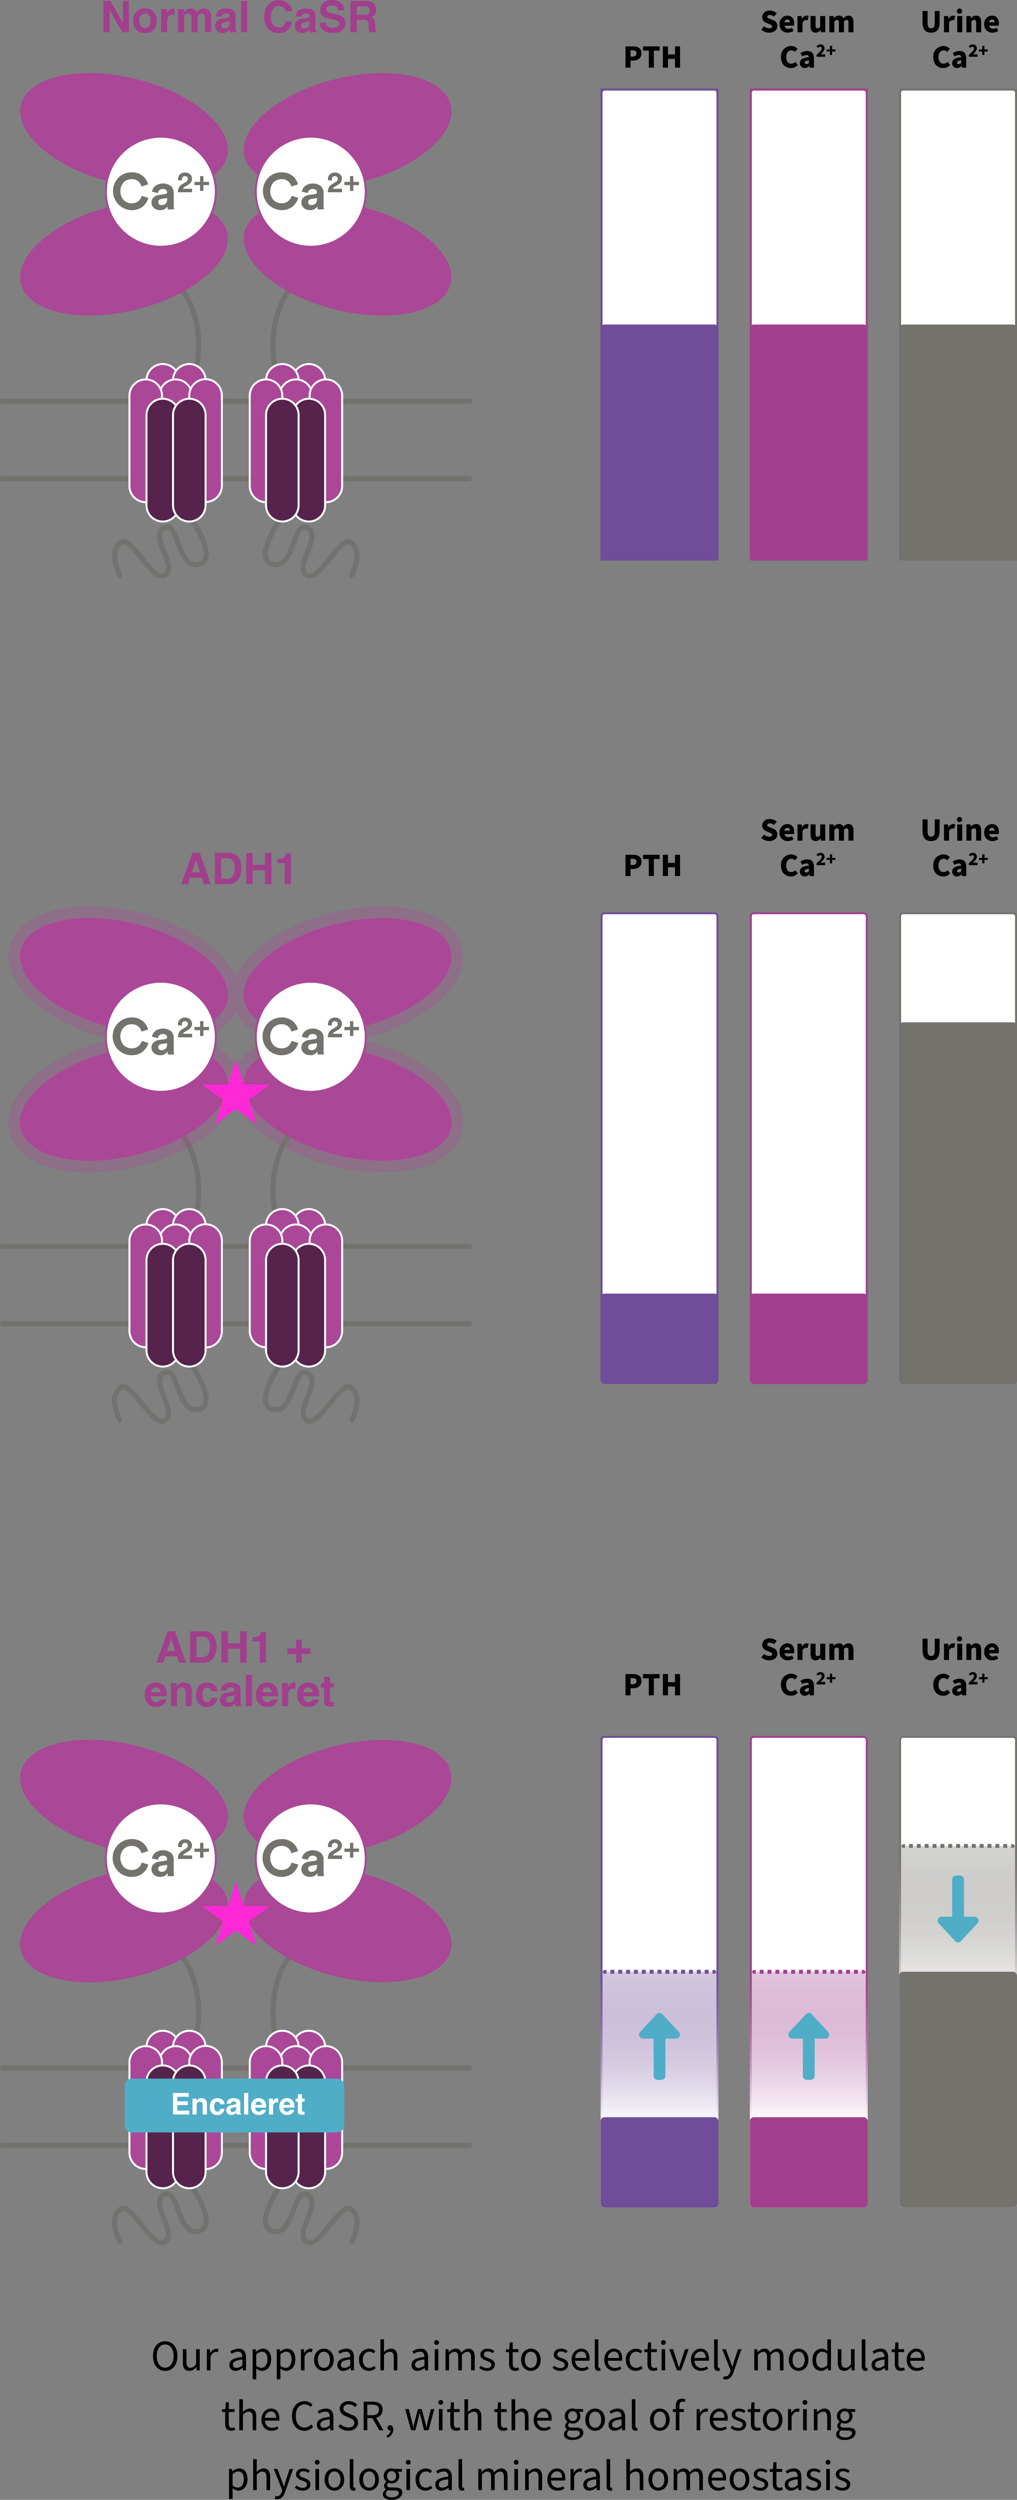 <svg xmlns="http://www.w3.org/2000/svg" xmlns:xlink="http://www.w3.org/1999/xlink" width="373.913" height="918.436" viewBox="0 0 373.913 918.436">
  <rect x="0" y="0" width="373.913" height="918.436" fill="#808080" stroke="none"/>
  <defs>
    <linearGradient id="linear-gradient" x1="0.5" x2="0.5" y2="0.65" gradientUnits="objectBoundingBox">
      <stop offset="0" stop-color="#6f4d98" stop-opacity="0.302"/>
      <stop offset="1" stop-color="#fff"/>
    </linearGradient>
    <linearGradient id="linear-gradient-2" x1="0.5" x2="0.5" y2="0.636" gradientUnits="objectBoundingBox">
      <stop offset="0" stop-color="#a13f8d" stop-opacity="0.302"/>
      <stop offset="1" stop-color="#fff"/>
    </linearGradient>
    <linearGradient id="linear-gradient-3" x1="0.5" x2="0.5" y2="0.445" gradientUnits="objectBoundingBox">
      <stop offset="0" stop-color="#73726d" stop-opacity="0.302"/>
      <stop offset="1" stop-color="#fff"/>
    </linearGradient>
  </defs>
  <g id="Group_4506" data-name="Group 4506" transform="translate(-1020 -1452.148)">
    <g id="CAL1123009_Graphic_1_R4_2" data-name="CAL1123009_Graphic_1_R4 2" transform="translate(992.384 1471.711)">
      <path id="Path_1636" data-name="Path 1636" d="M200.172,128.792H28.555a.939.939,0,1,1,0-1.877H200.172a.939.939,0,1,1,0,1.877Z" fill="#72726e"/>
      <path id="Path_1637" data-name="Path 1637" d="M200.172,157.275H28.555a.939.939,0,0,1,0-1.878H200.172a.939.939,0,0,1,0,1.878Z" fill="#72726e"/>
      <path id="Path_1638" data-name="Path 1638" d="M99.537,118.357a.591.591,0,0,1-.195-.022.938.938,0,0,1-.722-1.112c2.253-10.587.549-18.473-1.285-23.225a25.388,25.388,0,0,0-4.564-7.872.94.94,0,1,1,1.351-1.307c.448.462,10.869,11.519,6.333,32.794A.94.94,0,0,1,99.537,118.357Z" fill="#72726e"/>
      <path id="Path_1639" data-name="Path 1639" d="M87.123,193.023c-2.614,0-5.387-3.445-8.074-6.8-2.116-2.629-4.514-5.611-6.066-5.778a.957.957,0,0,0-.729.224c-3.669,2.954.2,10.522.245,10.6a.937.937,0,1,1-1.661.866c-.188-.368-4.615-9.012.246-12.934a2.757,2.757,0,0,1,2.109-.628c2.333.253,4.759,3.271,7.33,6.471,2.5,3.1,5.6,6.976,7.265,5.871,1.553-1.025.729-3.539-.715-7.251-1.473-3.784-3.142-8.074.354-10.045a2.993,2.993,0,0,1,2.549-.318c1.849.672,2.824,3.243,3.943,6.218,1.769,4.673,3.264,7.944,6.326,7.359a2.4,2.4,0,0,0,1.993-1.408c1.322-3.156-2.787-10.385-4.477-12.9a.942.942,0,0,1,1.56-1.055c.679,1.011,6.593,10.031,4.65,14.675a4.263,4.263,0,0,1-3.379,2.535c-4.853.917-6.839-4.326-8.435-8.543-.838-2.225-1.791-4.738-2.831-5.113a1.133,1.133,0,0,0-.982.187c-1.935,1.091-1.069,3.77.469,7.728,1.379,3.538,2.939,7.553,0,9.5a3.016,3.016,0,0,1-1.7.535Z" fill="#72726e"/>
      <path id="Path_1640" data-name="Path 1640" d="M93.449,153.31a5.987,5.987,0,1,1-11.974,0V120.17a5.987,5.987,0,1,1,11.974,0Z" fill="#aa4797" stroke="#fff" stroke-miterlimit="10" stroke-width="0.722"/>
      <path id="Path_1641" data-name="Path 1641" d="M103.2,153.31a5.987,5.987,0,1,1-11.974,0V120.17a5.987,5.987,0,1,1,11.974,0Z" fill="#aa4797" stroke="#fff" stroke-miterlimit="10" stroke-width="0.722"/>
      <path id="Path_1642" data-name="Path 1642" d="M98.187,158.958a5.987,5.987,0,0,1-11.974,0V125.817a5.987,5.987,0,1,1,11.974,0Z" fill="#aa4797" stroke="#fff" stroke-miterlimit="10" stroke-width="0.722"/>
      <path id="Path_1643" data-name="Path 1643" d="M109.185,158.958a5.987,5.987,0,0,1-11.973,0V125.817a5.987,5.987,0,1,1,11.973,0Z" fill="#aa4797" stroke="#fff" stroke-miterlimit="10" stroke-width="0.722"/>
      <path id="Path_1644" data-name="Path 1644" d="M75.207,158.958a5.987,5.987,0,0,0,11.974,0V125.817a5.987,5.987,0,1,0-11.974,0Z" fill="#aa4797" stroke="#fff" stroke-miterlimit="10" stroke-width="0.722"/>
      <path id="Path_1645" data-name="Path 1645" d="M93.449,166.057a5.987,5.987,0,0,1-11.974,0V132.916a5.987,5.987,0,1,1,11.974,0Z" fill="#55234b" stroke="#fff" stroke-miterlimit="10" stroke-width="0.722"/>
      <path id="Path_1646" data-name="Path 1646" d="M103.2,166.057a5.987,5.987,0,0,1-11.974,0V132.916a5.987,5.987,0,1,1,11.974,0Z" fill="#55234b" stroke="#fff" stroke-miterlimit="10" stroke-width="0.722"/>
      <path id="Path_1647" data-name="Path 1647" d="M77.959,94.116c20.923-5.259,35.756-17.986,33.132-28.426S89.378,51.05,68.455,56.309,32.7,74.3,35.323,84.735,57.036,99.375,77.959,94.116Z" fill="#aa4797"/>
      <path id="Path_1648" data-name="Path 1648" d="M111.1,37.984c2.624-10.44-12.21-23.167-33.132-28.426S37.954,8.5,35.33,18.938,47.54,42.1,68.462,47.364,108.474,48.424,111.1,37.984Z" fill="#aa4797"/>
      <path id="Path_1649" data-name="Path 1649" d="M86.755,71.091A20.214,20.214,0,1,0,66.541,50.877,20.213,20.213,0,0,0,86.755,71.091Z" fill="#fff" stroke="#aa4797" stroke-miterlimit="10" stroke-width="0.722"/>
      <path id="Path_1650" data-name="Path 1650" d="M83.31,54.858a2.465,2.465,0,0,1,.771-1.9,3.671,3.671,0,0,1,1.993-.9l2.275-.338q.7-.094.7-.658a1.068,1.068,0,0,0-.414-.865,1.715,1.715,0,0,0-1.147-.338,1.787,1.787,0,0,0-1.259.432,1.634,1.634,0,0,0-.508,1.072l-2.218-.47a3.253,3.253,0,0,1,1.184-2.124,4.907,4.907,0,0,1,5.827.075,3.41,3.41,0,0,1,.978,2.519V55.91a8.507,8.507,0,0,0,.113,1.466H89.306a5.207,5.207,0,0,1-.094-1.109,3.014,3.014,0,0,1-2.726,1.372,3.246,3.246,0,0,1-2.312-.827A2.617,2.617,0,0,1,83.31,54.858Zm3.7.921a2.131,2.131,0,0,0,1.448-.489,2.089,2.089,0,0,0,.583-1.654v-.413l-2.087.32q-1.147.169-1.147,1.165a1.05,1.05,0,0,0,.32.771A1.238,1.238,0,0,0,87.013,55.779Z" fill="#73726d"/>
      <path id="Path_1651" data-name="Path 1651" d="M76,57.659A7.048,7.048,0,0,1,71.166,45.7a6.673,6.673,0,0,1,4.794-1.936,6.155,6.155,0,0,1,4.1,1.3,5.811,5.811,0,0,1,2.011,3.12l-2.444.771a3.589,3.589,0,0,0-1.184-1.9,3.64,3.64,0,0,0-2.481-.79,4.073,4.073,0,0,0-2.876,1.166,4.968,4.968,0,0,0-.019,6.5A4.064,4.064,0,0,0,76,55.121a3.628,3.628,0,0,0,2.481-.808A3.933,3.933,0,0,0,79.738,52.4l2.425.733a5.781,5.781,0,0,1-.677,1.579A6.322,6.322,0,0,1,80.3,56.155a5.491,5.491,0,0,1-1.861,1.09A6.945,6.945,0,0,1,76,57.659Z" fill="#73726d"/>
      <path id="Path_1652" data-name="Path 1652" d="M99.123,47.262h2.061V45.136H102.4v2.126h2.072V48.45H102.4v2.137h-1.221V48.45H99.123Z" fill="#73726d"/>
      <path id="Path_1653" data-name="Path 1653" d="M94.555,46.727l-1.428-.044a2.21,2.21,0,0,1-.054-.491,2.253,2.253,0,0,1,.7-1.668,2.549,2.549,0,0,1,1.886-.7,2.575,2.575,0,0,1,1.854.665,2.124,2.124,0,0,1,.7,1.614A2.5,2.5,0,0,1,96.834,48.3l-1.363.829a1.441,1.441,0,0,0-.611.643h3.391v1.3H93.018a3.93,3.93,0,0,1,.382-1.734,3.3,3.3,0,0,1,1.286-1.287l1.167-.7a1.437,1.437,0,0,0,.84-1.221.936.936,0,0,0-.284-.687,1.039,1.039,0,0,0-.785-.283,1.071,1.071,0,0,0-.84.327,1.252,1.252,0,0,0-.284.85A1.463,1.463,0,0,0,94.555,46.727Z" fill="#73726d"/>
      <path id="Path_1654" data-name="Path 1654" d="M129.088,118.357a.94.94,0,0,1-.917-.744c-4.535-21.275,5.886-32.339,6.334-32.794a.94.94,0,1,1,1.35,1.307A25.388,25.388,0,0,0,131.291,94c-1.834,4.752-3.539,12.645-1.285,23.225a.939.939,0,0,1-.723,1.112A.864.864,0,0,1,129.088,118.357Z" fill="#72726e"/>
      <path id="Path_1655" data-name="Path 1655" d="M141.5,193.023a3.031,3.031,0,0,1-1.7-.535c-2.94-1.943-1.373-5.958,0-9.5,1.538-3.965,2.4-6.637.469-7.728a1.133,1.133,0,0,0-.982-.187c-1.04.375-1.986,2.9-2.831,5.113-1.6,4.217-3.568,9.46-8.435,8.543a4.275,4.275,0,0,1-3.38-2.535c-1.942-4.644,3.972-13.664,4.651-14.675a.942.942,0,0,1,1.56,1.055c-1.69,2.52-5.8,9.749-4.478,12.9a2.4,2.4,0,0,0,1.994,1.408c3.076.585,4.556-2.686,6.326-7.359,1.126-2.975,2.094-5.546,3.943-6.218a2.965,2.965,0,0,1,2.549.318c3.495,1.971,1.827,6.261.354,10.045-1.444,3.712-2.275,6.226-.715,7.251,1.661,1.1,4.774-2.766,7.265-5.871,2.571-3.2,5-6.218,7.33-6.471a2.785,2.785,0,0,1,2.109.628c4.86,3.922.433,12.566.245,12.934a.937.937,0,1,1-1.661-.866c.037-.08,3.907-7.648.246-10.6a.9.9,0,0,0-.729-.224c-1.56.167-3.958,3.149-6.067,5.778-2.693,3.351-5.459,6.8-8.074,6.8Z" fill="#72726e"/>
      <path id="Path_1656" data-name="Path 1656" d="M135.176,153.31a5.987,5.987,0,0,0,11.974,0V120.17a5.987,5.987,0,0,0-11.974,0Z" fill="#aa4797" stroke="#fff" stroke-miterlimit="10" stroke-width="0.722"/>
      <path id="Path_1657" data-name="Path 1657" d="M125.427,153.31a5.987,5.987,0,1,0,11.974,0V120.17a5.987,5.987,0,0,0-11.974,0Z" fill="#aa4797" stroke="#fff" stroke-miterlimit="10" stroke-width="0.722"/>
      <path id="Path_1658" data-name="Path 1658" d="M130.439,158.958a5.987,5.987,0,0,0,11.974,0V125.817a5.987,5.987,0,0,0-11.974,0Z" fill="#aa4797" stroke="#fff" stroke-miterlimit="10" stroke-width="0.722"/>
      <path id="Path_1659" data-name="Path 1659" d="M119.44,158.958a5.987,5.987,0,0,0,11.974,0V125.817a5.987,5.987,0,1,0-11.974,0Z" fill="#aa4797" stroke="#fff" stroke-miterlimit="10" stroke-width="0.722"/>
      <path id="Path_1660" data-name="Path 1660" d="M153.419,158.958a5.987,5.987,0,0,1-11.974,0V125.817a5.987,5.987,0,1,1,11.974,0Z" fill="#aa4797" stroke="#fff" stroke-miterlimit="10" stroke-width="0.722"/>
      <path id="Path_1661" data-name="Path 1661" d="M135.176,166.057a5.987,5.987,0,0,0,11.974,0V132.916a5.987,5.987,0,0,0-11.974,0Z" fill="#55234b" stroke="#fff" stroke-miterlimit="10" stroke-width="0.722"/>
      <path id="Path_1662" data-name="Path 1662" d="M125.427,166.057a5.987,5.987,0,0,0,11.974,0V132.916a5.987,5.987,0,1,0-11.974,0Z" fill="#55234b" stroke="#fff" stroke-miterlimit="10" stroke-width="0.722"/>
      <path id="Path_1663" data-name="Path 1663" d="M193.285,84.724c2.624-10.44-12.21-23.167-33.132-28.426s-40.012-1.059-42.636,9.381S129.726,88.845,150.649,94.1,190.66,95.164,193.285,84.724Z" fill="#aa4797"/>
      <path id="Path_1664" data-name="Path 1664" d="M160.162,47.381c20.923-5.259,35.757-17.986,33.132-28.426s-21.712-14.64-42.635-9.381S114.9,27.56,117.527,38,139.24,52.64,160.162,47.381Z" fill="#aa4797"/>
      <path id="Path_1665" data-name="Path 1665" d="M141.871,71.091a20.214,20.214,0,1,0-20.214-20.214A20.214,20.214,0,0,0,141.871,71.091Z" fill="#fff" stroke="#aa4797" stroke-miterlimit="10" stroke-width="0.722"/>
      <path id="Path_1666" data-name="Path 1666" d="M138.419,54.858a2.465,2.465,0,0,1,.771-1.9,3.668,3.668,0,0,1,1.992-.9l2.275-.338q.694-.094.695-.658a1.07,1.07,0,0,0-.413-.865,1.717,1.717,0,0,0-1.147-.338,1.786,1.786,0,0,0-1.259.432,1.635,1.635,0,0,0-.508,1.072l-2.218-.47a3.253,3.253,0,0,1,1.184-2.124,4.907,4.907,0,0,1,5.828.075,3.412,3.412,0,0,1,.977,2.519V55.91a8.526,8.526,0,0,0,.113,1.466h-2.294a5.253,5.253,0,0,1-.094-1.109A3.013,3.013,0,0,1,141.6,57.64a3.245,3.245,0,0,1-2.312-.827A2.616,2.616,0,0,1,138.419,54.858Zm3.7.921a2.132,2.132,0,0,0,1.448-.489,2.09,2.09,0,0,0,.582-1.654v-.413l-2.086.32q-1.147.169-1.147,1.165a1.051,1.051,0,0,0,.32.771A1.236,1.236,0,0,0,142.122,55.779Z" fill="#73726d"/>
      <path id="Path_1667" data-name="Path 1667" d="M131.106,57.659A7.048,7.048,0,0,1,126.275,45.7a6.674,6.674,0,0,1,4.794-1.936,6.156,6.156,0,0,1,4.1,1.3,5.812,5.812,0,0,1,2.011,3.12l-2.444.771a3.586,3.586,0,0,0-1.184-1.9,3.639,3.639,0,0,0-2.481-.79,4.071,4.071,0,0,0-2.876,1.166,4.967,4.967,0,0,0-.019,6.5,4.062,4.062,0,0,0,2.932,1.184,3.63,3.63,0,0,0,2.482-.808,3.936,3.936,0,0,0,1.259-1.917l2.425.733a5.764,5.764,0,0,1-.677,1.579,6.3,6.3,0,0,1-1.184,1.447,5.494,5.494,0,0,1-1.861,1.09A6.944,6.944,0,0,1,131.106,57.659Z" fill="#73726d"/>
      <path id="Path_1668" data-name="Path 1668" d="M154.24,47.262h2.06V45.136h1.222v2.126h2.071V48.45h-2.071v2.137H156.3V48.45h-2.06Z" fill="#73726d"/>
      <path id="Path_1669" data-name="Path 1669" d="M149.672,46.727l-1.429-.044a2.228,2.228,0,0,1-.054-.491,2.254,2.254,0,0,1,.7-1.668,2.548,2.548,0,0,1,1.886-.7,2.574,2.574,0,0,1,1.853.665,2.122,2.122,0,0,1,.7,1.614A2.5,2.5,0,0,1,151.95,48.3l-1.362.829a1.441,1.441,0,0,0-.611.643h3.391v1.3h-5.234a3.941,3.941,0,0,1,.382-1.734,3.3,3.3,0,0,1,1.287-1.287l1.166-.7a1.437,1.437,0,0,0,.84-1.221.936.936,0,0,0-.284-.687,1.037,1.037,0,0,0-.785-.283,1.07,1.07,0,0,0-.839.327,1.252,1.252,0,0,0-.284.85A1.436,1.436,0,0,0,149.672,46.727Z" fill="#73726d"/>
      <path id="Path_1670" data-name="Path 1670" d="M200.172,439.262H28.555a.939.939,0,0,1,0-1.878H200.172a.939.939,0,0,1,0,1.878Z" fill="#72726e"/>
      <path id="Path_1671" data-name="Path 1671" d="M200.172,467.745H28.555a.939.939,0,0,1,0-1.878H200.172a.939.939,0,1,1,0,1.878Z" fill="#72726e"/>
      <path id="Path_1672" data-name="Path 1672" d="M99.544,428.827a.591.591,0,0,1-.195-.022.939.939,0,0,1-.722-1.112c2.253-10.587.549-18.473-1.285-23.225a25.383,25.383,0,0,0-4.564-7.872.94.94,0,1,1,1.35-1.307c.448.462,10.869,11.519,6.334,32.794A.942.942,0,0,1,99.544,428.827Z" fill="#72726e"/>
      <path id="Path_1673" data-name="Path 1673" d="M87.123,503.492c-2.614,0-5.38-3.445-8.074-6.8-2.116-2.629-4.514-5.612-6.074-5.785a.922.922,0,0,0-.729.224c-3.676,2.961.2,10.522.246,10.6a.942.942,0,0,1-1.668.874c-.188-.368-4.615-9.013.246-12.934a2.753,2.753,0,0,1,2.109-.628c2.333.252,4.759,3.271,7.33,6.47,2.5,3.106,5.6,6.977,7.265,5.872,1.553-1.033.729-3.539-.715-7.251-1.473-3.784-3.142-8.074.354-10.045a2.99,2.99,0,0,1,2.549-.318c1.849.671,2.824,3.242,3.943,6.218,1.769,4.672,3.243,7.936,6.326,7.359a2.4,2.4,0,0,0,1.994-1.409c1.321-3.155-2.788-10.384-4.478-12.9a.941.941,0,1,1,1.56-1.054c.679,1.011,6.594,10.031,4.651,14.675a4.252,4.252,0,0,1-3.38,2.534c-4.846.918-6.839-4.325-8.435-8.543-.838-2.224-1.791-4.737-2.831-5.113a1.135,1.135,0,0,0-.982.188c-1.935,1.09-1.069,3.77.469,7.727,1.379,3.539,2.939,7.554,0,9.5a3.014,3.014,0,0,1-1.7.534Z" fill="#72726e"/>
      <path id="Path_1674" data-name="Path 1674" d="M93.449,463.78a5.987,5.987,0,1,1-11.974,0V430.639a5.987,5.987,0,1,1,11.974,0Z" fill="#aa4797" stroke="#fff" stroke-miterlimit="10" stroke-width="0.722"/>
      <path id="Path_1675" data-name="Path 1675" d="M103.2,463.78a5.987,5.987,0,1,1-11.974,0V430.639a5.987,5.987,0,1,1,11.974,0Z" fill="#aa4797" stroke="#fff" stroke-miterlimit="10" stroke-width="0.722"/>
      <path id="Path_1676" data-name="Path 1676" d="M98.187,469.427a5.987,5.987,0,1,1-11.974,0v-33.14a5.987,5.987,0,1,1,11.974,0Z" fill="#aa4797" stroke="#fff" stroke-miterlimit="10" stroke-width="0.722"/>
      <path id="Path_1677" data-name="Path 1677" d="M109.185,469.427a5.987,5.987,0,1,1-11.973,0v-33.14a5.987,5.987,0,1,1,11.973,0Z" fill="#aa4797" stroke="#fff" stroke-miterlimit="10" stroke-width="0.722"/>
      <path id="Path_1678" data-name="Path 1678" d="M75.207,469.427a5.987,5.987,0,1,0,11.974,0v-33.14a5.987,5.987,0,1,0-11.974,0Z" fill="#aa4797" stroke="#fff" stroke-miterlimit="10" stroke-width="0.722"/>
      <path id="Path_1679" data-name="Path 1679" d="M93.449,476.526a5.987,5.987,0,1,1-11.974,0v-33.14a5.987,5.987,0,1,1,11.974,0Z" fill="#55234b" stroke="#fff" stroke-miterlimit="10" stroke-width="0.722"/>
      <path id="Path_1680" data-name="Path 1680" d="M103.2,476.526a5.987,5.987,0,1,1-11.974,0v-33.14a5.987,5.987,0,1,1,11.974,0Z" fill="#55234b" stroke="#fff" stroke-miterlimit="10" stroke-width="0.722"/>
      <path id="Path_1681" data-name="Path 1681" d="M77.942,404.6c20.923-5.26,35.757-17.987,33.132-28.427s-21.713-14.64-42.636-9.38-35.756,17.986-33.132,28.426S57.02,409.859,77.942,404.6Z" fill="#ff28d6"/>
      <path id="Path_1682" data-name="Path 1682" d="M111.1,348.435c2.625-10.44-12.209-23.167-33.132-28.426S37.954,318.95,35.33,329.39s12.209,23.167,33.132,28.426S108.473,358.875,111.1,348.435Z" fill="#ff28d6"/>
      <path id="Path_1683" data-name="Path 1683" d="M193.3,395.177c2.624-10.44-12.21-23.167-33.133-28.426s-40.011-1.059-42.635,9.381,12.209,23.167,33.132,28.426S190.674,405.617,193.3,395.177Z" fill="#ff28d6"/>
      <path id="Path_1684" data-name="Path 1684" d="M160.144,357.857c20.923-5.259,35.757-17.986,33.133-28.426s-21.713-14.64-42.636-9.381-35.756,17.986-33.132,28.427S139.222,363.116,160.144,357.857Z" fill="#ff28d6"/>
      <path id="Path_1685" data-name="Path 1685" d="M78.471,406.7c10.716-2.694,19.978-7.322,26.278-12.728,6.19-5.31,10.047-11.881,8.427-18.328s-8.127-10.413-16.092-12.165C88.976,361.7,78.627,362,67.911,364.692s-19.978,7.321-26.279,12.727c-6.19,5.31-10.047,11.881-8.426,18.328S41.332,406.16,49.3,407.912C57.405,409.7,67.754,409.394,78.471,406.7ZM113.2,348.963c1.62-6.446-2.237-13.017-8.427-18.328-6.3-5.406-15.562-10.033-26.279-12.727s-21.065-3-29.173-1.212c-7.965,1.753-14.471,5.719-16.091,12.166s2.237,13.017,8.426,18.328c6.3,5.406,15.563,10.033,26.279,12.727s21.065,3,29.173,1.212C105.072,359.376,111.578,355.41,113.2,348.963ZM195.4,395.7c1.62-6.446-2.237-13.017-8.427-18.328-6.3-5.406-15.562-10.033-26.278-12.727s-21.066-3-29.174-1.212c-7.965,1.753-14.471,5.719-16.091,12.166s2.236,13.017,8.426,18.328c6.3,5.406,15.563,10.033,26.279,12.727s21.065,3,29.173,1.212C187.273,406.118,193.779,402.152,195.4,395.7Zm-34.727-35.747c10.716-2.693,19.978-7.321,26.278-12.727,6.19-5.31,10.047-11.881,8.427-18.328s-8.127-10.413-16.092-12.166c-8.108-1.783-18.457-1.482-29.173,1.212s-19.978,7.322-26.279,12.727c-6.19,5.311-10.047,11.882-8.426,18.329s8.126,10.413,16.091,12.165C139.607,362.954,149.956,362.652,160.673,359.958Z" fill="none" stroke="rgba(170,71,151,0.3)" stroke-width="4.333"/>
      <path id="Path_1686" data-name="Path 1686" d="M77.942,404.6c20.923-5.26,35.757-17.987,33.133-28.427s-21.713-14.64-42.636-9.38-35.756,17.986-33.132,28.426S57.02,409.859,77.942,404.6Z" fill="#aa4797"/>
      <path id="Path_1687" data-name="Path 1687" d="M111.1,348.435c2.625-10.44-12.209-23.167-33.132-28.426S37.954,318.95,35.33,329.39s12.209,23.167,33.132,28.426S108.473,358.875,111.1,348.435Z" fill="#aa4797"/>
      <path id="Path_1688" data-name="Path 1688" d="M86.755,381.56a20.214,20.214,0,1,0-20.214-20.213A20.213,20.213,0,0,0,86.755,381.56Z" fill="#fff" stroke="#aa4797" stroke-miterlimit="10" stroke-width="0.722"/>
      <path id="Path_1689" data-name="Path 1689" d="M83.31,365.327a2.464,2.464,0,0,1,.771-1.9,3.678,3.678,0,0,1,1.993-.9l2.275-.338q.7-.094.7-.658a1.069,1.069,0,0,0-.414-.865,1.719,1.719,0,0,0-1.147-.338,1.788,1.788,0,0,0-1.259.432,1.637,1.637,0,0,0-.508,1.072l-2.218-.47a3.253,3.253,0,0,1,1.184-2.124,4.907,4.907,0,0,1,5.827.075,3.41,3.41,0,0,1,.978,2.519v4.549a8.506,8.506,0,0,0,.113,1.466H89.306a5.2,5.2,0,0,1-.094-1.109,3.013,3.013,0,0,1-2.726,1.372,3.244,3.244,0,0,1-2.312-.827A2.617,2.617,0,0,1,83.31,365.327Zm3.7.921a2.13,2.13,0,0,0,1.448-.488,2.091,2.091,0,0,0,.583-1.655v-.413l-2.087.319q-1.147.17-1.147,1.166a1.05,1.05,0,0,0,.32.771A1.24,1.24,0,0,0,87.013,366.248Z" fill="#73726d"/>
      <path id="Path_1690" data-name="Path 1690" d="M76,368.128a6.946,6.946,0,1,1-.038-13.892,6.159,6.159,0,0,1,4.1,1.3,5.812,5.812,0,0,1,2.011,3.121l-2.444.771a3.59,3.59,0,0,0-1.184-1.9,3.642,3.642,0,0,0-2.481-.789,4.073,4.073,0,0,0-2.876,1.165,4.967,4.967,0,0,0-.019,6.5A4.063,4.063,0,0,0,76,365.591a3.628,3.628,0,0,0,2.481-.809,3.934,3.934,0,0,0,1.259-1.917l2.425.733a5.781,5.781,0,0,1-.677,1.579,6.313,6.313,0,0,1-1.184,1.447,5.484,5.484,0,0,1-1.861,1.091A6.961,6.961,0,0,1,76,368.128Z" fill="#73726d"/>
      <path id="Path_1691" data-name="Path 1691" d="M99.123,357.731h2.061v-2.126H102.4v2.126h2.072v1.189H102.4v2.137h-1.221V358.92H99.123Z" fill="#73726d"/>
      <path id="Path_1692" data-name="Path 1692" d="M94.555,357.2l-1.428-.044a2.2,2.2,0,0,1-.054-.49,2.253,2.253,0,0,1,.7-1.668,2.546,2.546,0,0,1,1.886-.7,2.577,2.577,0,0,1,1.854.665,2.124,2.124,0,0,1,.7,1.614,2.5,2.5,0,0,1-1.374,2.191l-1.363.829a1.44,1.44,0,0,0-.611.643h3.391v1.3H93.018A3.928,3.928,0,0,1,93.4,359.8a3.31,3.31,0,0,1,1.286-1.287l1.167-.7a1.436,1.436,0,0,0,.84-1.221.936.936,0,0,0-.284-.687,1.038,1.038,0,0,0-.785-.283,1.071,1.071,0,0,0-.84.327,1.253,1.253,0,0,0-.284.851A1.464,1.464,0,0,0,94.555,357.2Z" fill="#73726d"/>
      <path id="Path_1693" data-name="Path 1693" d="M129.088,428.827a.941.941,0,0,1-.917-.744c-4.535-21.275,5.886-32.339,6.334-32.794a.94.94,0,1,1,1.35,1.307,25.382,25.382,0,0,0-4.564,7.872c-1.827,4.752-3.539,12.645-1.285,23.225a.939.939,0,0,1-.723,1.112A.925.925,0,0,1,129.088,428.827Z" fill="#72726e"/>
      <path id="Path_1694" data-name="Path 1694" d="M141.5,503.492a3.03,3.03,0,0,1-1.7-.534c-2.932-1.943-1.373-5.958,0-9.5,1.538-3.965,2.4-6.637.469-7.727a1.136,1.136,0,0,0-.982-.188c-1.04.376-1.986,2.9-2.824,5.113-1.6,4.218-3.582,9.453-8.435,8.543a4.278,4.278,0,0,1-3.38-2.534c-1.942-4.644,3.972-13.664,4.651-14.675a.941.941,0,1,1,1.56,1.054c-1.69,2.521-5.8,9.75-4.477,12.9a2.4,2.4,0,0,0,1.993,1.409c3.062.585,4.557-2.687,6.326-7.359,1.127-2.976,2.094-5.547,3.943-6.218a2.965,2.965,0,0,1,2.549.318c3.5,1.971,1.827,6.261.354,10.052-1.444,3.712-2.275,6.218-.715,7.251,1.668,1.1,4.774-2.766,7.273-5.871,2.57-3.2,5-6.218,7.33-6.471a2.775,2.775,0,0,1,2.108.628c4.861,3.922.434,12.566.246,12.934a.938.938,0,1,1-1.661-.873c.036-.073,3.907-7.641.245-10.6a.922.922,0,0,0-.729-.224c-1.56.166-3.957,3.149-6.066,5.778-2.694,3.35-5.46,6.8-8.074,6.8Z" fill="#72726e"/>
      <path id="Path_1695" data-name="Path 1695" d="M135.176,463.78a5.987,5.987,0,0,0,11.974,0V430.639a5.987,5.987,0,0,0-11.974,0Z" fill="#aa4797" stroke="#fff" stroke-miterlimit="10" stroke-width="0.722"/>
      <path id="Path_1696" data-name="Path 1696" d="M125.427,463.78a5.987,5.987,0,1,0,11.974,0V430.639a5.987,5.987,0,1,0-11.974,0Z" fill="#aa4797" stroke="#fff" stroke-miterlimit="10" stroke-width="0.722"/>
      <path id="Path_1697" data-name="Path 1697" d="M130.446,469.427a5.987,5.987,0,1,0,11.974,0v-33.14a5.987,5.987,0,1,0-11.974,0Z" fill="#aa4797" stroke="#fff" stroke-miterlimit="10" stroke-width="0.722"/>
      <path id="Path_1698" data-name="Path 1698" d="M119.44,469.427a5.987,5.987,0,0,0,11.974,0v-33.14a5.987,5.987,0,0,0-11.974,0Z" fill="#aa4797" stroke="#fff" stroke-miterlimit="10" stroke-width="0.722"/>
      <path id="Path_1699" data-name="Path 1699" d="M153.419,469.427a5.987,5.987,0,1,1-11.974,0v-33.14a5.987,5.987,0,0,1,11.974,0Z" fill="#aa4797" stroke="#fff" stroke-miterlimit="10" stroke-width="0.722"/>
      <path id="Path_1700" data-name="Path 1700" d="M135.176,476.526a5.987,5.987,0,0,0,11.974,0v-33.14a5.987,5.987,0,0,0-11.974,0Z" fill="#55234b" stroke="#fff" stroke-miterlimit="10" stroke-width="0.722"/>
      <path id="Path_1701" data-name="Path 1701" d="M125.427,476.526a5.987,5.987,0,1,0,11.974,0v-33.14a5.987,5.987,0,1,0-11.974,0Z" fill="#55234b" stroke="#fff" stroke-miterlimit="10" stroke-width="0.722"/>
      <path id="Path_1702" data-name="Path 1702" d="M193.3,395.177c2.624-10.44-12.21-23.167-33.133-28.426s-40.011-1.059-42.635,9.381,12.209,23.167,33.132,28.426S190.674,405.617,193.3,395.177Z" fill="#aa4797"/>
      <path id="Path_1703" data-name="Path 1703" d="M160.144,357.857c20.923-5.259,35.757-17.986,33.133-28.426s-21.713-14.64-42.636-9.381-35.756,17.986-33.132,28.427S139.222,363.116,160.144,357.857Z" fill="#aa4797"/>
      <path id="Path_1704" data-name="Path 1704" d="M141.871,381.56a20.214,20.214,0,1,0-20.214-20.213A20.214,20.214,0,0,0,141.871,381.56Z" fill="#fff" stroke="#aa4797" stroke-miterlimit="10" stroke-width="0.722"/>
      <path id="Path_1705" data-name="Path 1705" d="M138.419,365.327a2.464,2.464,0,0,1,.771-1.9,3.675,3.675,0,0,1,1.992-.9l2.275-.338q.694-.094.695-.658a1.071,1.071,0,0,0-.413-.865,1.72,1.72,0,0,0-1.147-.338,1.787,1.787,0,0,0-1.259.432,1.639,1.639,0,0,0-.508,1.072l-2.218-.47a3.252,3.252,0,0,1,1.184-2.124,4.908,4.908,0,0,1,5.828.075,3.412,3.412,0,0,1,.977,2.519v4.549a8.525,8.525,0,0,0,.113,1.466h-2.294a5.246,5.246,0,0,1-.094-1.109,3.012,3.012,0,0,1-2.725,1.372,3.243,3.243,0,0,1-2.312-.827A2.615,2.615,0,0,1,138.419,365.327Zm3.7.921a2.131,2.131,0,0,0,1.448-.488,2.092,2.092,0,0,0,.582-1.655v-.413l-2.086.319q-1.147.17-1.147,1.166a1.051,1.051,0,0,0,.32.771A1.238,1.238,0,0,0,142.122,366.248Z" fill="#73726d"/>
      <path id="Path_1706" data-name="Path 1706" d="M131.106,368.128a6.946,6.946,0,1,1-.037-13.892,6.16,6.16,0,0,1,4.1,1.3,5.813,5.813,0,0,1,2.011,3.121l-2.444.771a3.587,3.587,0,0,0-1.184-1.9,3.641,3.641,0,0,0-2.481-.789,4.071,4.071,0,0,0-2.876,1.165,4.967,4.967,0,0,0-.019,6.5,4.061,4.061,0,0,0,2.932,1.185,3.63,3.63,0,0,0,2.482-.809,3.937,3.937,0,0,0,1.259-1.917l2.425.733a5.763,5.763,0,0,1-.677,1.579,6.289,6.289,0,0,1-1.184,1.447,5.487,5.487,0,0,1-1.861,1.091A6.96,6.96,0,0,1,131.106,368.128Z" fill="#73726d"/>
      <path id="Path_1707" data-name="Path 1707" d="M154.24,357.731h2.06v-2.126h1.222v2.126h2.071v1.189h-2.071v2.137H156.3V358.92h-2.06Z" fill="#73726d"/>
      <path id="Path_1708" data-name="Path 1708" d="M149.672,357.2l-1.429-.044a2.217,2.217,0,0,1-.054-.49,2.254,2.254,0,0,1,.7-1.668,2.545,2.545,0,0,1,1.886-.7,2.576,2.576,0,0,1,1.853.665,2.122,2.122,0,0,1,.7,1.614,2.5,2.5,0,0,1-1.374,2.191l-1.362.829a1.439,1.439,0,0,0-.611.643h3.391v1.3h-5.234a3.939,3.939,0,0,1,.382-1.733,3.3,3.3,0,0,1,1.287-1.287l1.166-.7a1.436,1.436,0,0,0,.84-1.221.936.936,0,0,0-.284-.687,1.037,1.037,0,0,0-.785-.283,1.07,1.07,0,0,0-.839.327,1.253,1.253,0,0,0-.284.851A1.437,1.437,0,0,0,149.672,357.2Z" fill="#73726d"/>
      <path id="Path_1709" data-name="Path 1709" d="M114.378,369.912l2.917,8.984h9.454l-7.648,5.553,2.917,8.991-7.64-5.553-7.648,5.553,2.925-8.991-7.648-5.553h9.453Z" fill="#ff28d6"/>
      <path id="Path_1710" data-name="Path 1710" d="M200.172,741.131H28.555a.939.939,0,0,1,0-1.878H200.172a.939.939,0,1,1,0,1.878Z" fill="#72726e"/>
      <path id="Path_1711" data-name="Path 1711" d="M200.172,769.613H28.555a.939.939,0,0,1,0-1.878H200.172a.939.939,0,1,1,0,1.878Z" fill="#72726e"/>
      <path id="Path_1712" data-name="Path 1712" d="M99.544,730.7a.618.618,0,0,1-.195-.021.94.94,0,0,1-.722-1.113c2.253-10.587.549-18.473-1.285-23.225a25.367,25.367,0,0,0-4.564-7.871.94.94,0,0,1,1.35-1.308c.448.463,10.869,11.519,6.334,32.794A.941.941,0,0,1,99.544,730.7Z" fill="#72726e"/>
      <path id="Path_1713" data-name="Path 1713" d="M87.123,805.361c-2.614,0-5.38-3.445-8.074-6.8-2.116-2.629-4.514-5.611-6.074-5.785a.926.926,0,0,0-.729.224c-3.676,2.961.2,10.522.246,10.6a.942.942,0,0,1-1.668.874c-.188-.369-4.615-9.013.246-12.935a2.761,2.761,0,0,1,2.109-.628c2.333.253,4.759,3.272,7.33,6.471,2.5,3.1,5.6,6.976,7.265,5.871,1.553-1.033.729-3.539-.715-7.251-1.473-3.784-3.142-8.073.354-10.045a2.993,2.993,0,0,1,2.549-.318c1.849.672,2.824,3.243,3.943,6.218,1.769,4.673,3.243,7.937,6.326,7.359a2.4,2.4,0,0,0,1.994-1.408c1.321-3.156-2.788-10.385-4.478-12.9a.941.941,0,1,1,1.56-1.054c.679,1.011,6.594,10.031,4.651,14.674a4.251,4.251,0,0,1-3.38,2.535c-4.846.917-6.839-4.326-8.435-8.543-.838-2.225-1.791-4.738-2.831-5.113a1.133,1.133,0,0,0-.982.187c-1.935,1.091-1.069,3.77.469,7.728,1.379,3.538,2.939,7.554,0,9.5a3.007,3.007,0,0,1-1.7.535Z" fill="#72726e"/>
      <path id="Path_1714" data-name="Path 1714" d="M93.449,765.648a5.987,5.987,0,1,1-11.974,0v-33.14a5.987,5.987,0,1,1,11.974,0Z" fill="#aa4797" stroke="#fff" stroke-miterlimit="10" stroke-width="0.722"/>
      <path id="Path_1715" data-name="Path 1715" d="M103.2,765.648a5.987,5.987,0,1,1-11.974,0v-33.14a5.987,5.987,0,1,1,11.974,0Z" fill="#aa4797" stroke="#fff" stroke-miterlimit="10" stroke-width="0.722"/>
      <path id="Path_1716" data-name="Path 1716" d="M98.187,771.3a5.987,5.987,0,1,1-11.974,0V738.155a5.987,5.987,0,1,1,11.974,0Z" fill="#aa4797" stroke="#fff" stroke-miterlimit="10" stroke-width="0.722"/>
      <path id="Path_1717" data-name="Path 1717" d="M109.185,771.3a5.987,5.987,0,1,1-11.973,0V738.155a5.987,5.987,0,1,1,11.973,0Z" fill="#aa4797" stroke="#fff" stroke-miterlimit="10" stroke-width="0.722"/>
      <path id="Path_1718" data-name="Path 1718" d="M75.207,771.3a5.987,5.987,0,1,0,11.974,0V738.155a5.987,5.987,0,1,0-11.974,0Z" fill="#aa4797" stroke="#fff" stroke-miterlimit="10" stroke-width="0.722"/>
      <path id="Path_1719" data-name="Path 1719" d="M93.449,778.4a5.987,5.987,0,1,1-11.974,0V745.254a5.987,5.987,0,1,1,11.974,0Z" fill="#55234b" stroke="#fff" stroke-miterlimit="10" stroke-width="0.722"/>
      <path id="Path_1720" data-name="Path 1720" d="M103.2,778.4a5.987,5.987,0,1,1-11.974,0V745.254a5.987,5.987,0,1,1,11.974,0Z" fill="#55234b" stroke="#fff" stroke-miterlimit="10" stroke-width="0.722"/>
      <path id="Path_1721" data-name="Path 1721" d="M77.942,706.468c20.923-5.259,35.757-17.986,33.133-28.426s-21.713-14.64-42.636-9.381-35.756,17.986-33.132,28.426S57.02,711.727,77.942,706.468Z" fill="#aa4797"/>
      <path id="Path_1722" data-name="Path 1722" d="M111.1,650.3c2.625-10.44-12.209-23.167-33.132-28.426s-40.011-1.06-42.636,9.38,12.209,23.167,33.132,28.426S108.473,660.744,111.1,650.3Z" fill="#aa4797"/>
      <path id="Path_1723" data-name="Path 1723" d="M86.755,683.429a20.214,20.214,0,1,0-20.214-20.214A20.213,20.213,0,0,0,86.755,683.429Z" fill="#fff" stroke="#aa4797" stroke-miterlimit="10" stroke-width="0.722"/>
      <path id="Path_1724" data-name="Path 1724" d="M83.31,667.2a2.465,2.465,0,0,1,.771-1.9,3.67,3.67,0,0,1,1.993-.9l2.275-.338q.7-.094.7-.658a1.069,1.069,0,0,0-.414-.865,1.713,1.713,0,0,0-1.147-.338,1.788,1.788,0,0,0-1.259.432,1.633,1.633,0,0,0-.508,1.071l-2.218-.47a3.253,3.253,0,0,1,1.184-2.124,4.908,4.908,0,0,1,5.827.075,3.411,3.411,0,0,1,.978,2.519v4.55a8.506,8.506,0,0,0,.113,1.466H89.306a5.213,5.213,0,0,1-.094-1.109,3.013,3.013,0,0,1-2.726,1.372,3.248,3.248,0,0,1-2.312-.827A2.618,2.618,0,0,1,83.31,667.2Zm3.7.921a2.13,2.13,0,0,0,1.448-.489,2.088,2.088,0,0,0,.583-1.654v-.414l-2.087.32q-1.147.169-1.147,1.166a1.05,1.05,0,0,0,.32.77A1.235,1.235,0,0,0,87.013,668.117Z" fill="#73726d"/>
      <path id="Path_1725" data-name="Path 1725" d="M76,670A6.946,6.946,0,1,1,75.96,656.1a6.154,6.154,0,0,1,4.1,1.3,5.812,5.812,0,0,1,2.011,3.121l-2.444.77a3.584,3.584,0,0,0-1.184-1.9,3.637,3.637,0,0,0-2.481-.79,4.074,4.074,0,0,0-2.876,1.166,4.968,4.968,0,0,0-.019,6.5A4.066,4.066,0,0,0,76,667.459a3.628,3.628,0,0,0,2.481-.808,3.932,3.932,0,0,0,1.259-1.918l2.425.733a5.787,5.787,0,0,1-.677,1.58,6.335,6.335,0,0,1-1.184,1.447,5.483,5.483,0,0,1-1.861,1.09A6.939,6.939,0,0,1,76,670Z" fill="#73726d"/>
      <path id="Path_1726" data-name="Path 1726" d="M99.123,659.6h2.061v-2.126H102.4V659.6h2.072v1.188H102.4v2.137h-1.221v-2.137H99.123Z" fill="#73726d"/>
      <path id="Path_1727" data-name="Path 1727" d="M94.555,659.066l-1.428-.044a2.208,2.208,0,0,1-.054-.491,2.253,2.253,0,0,1,.7-1.668,2.55,2.55,0,0,1,1.886-.7,2.577,2.577,0,0,1,1.854.665,2.126,2.126,0,0,1,.7,1.614,2.5,2.5,0,0,1-1.374,2.192l-1.363.828a1.441,1.441,0,0,0-.611.644h3.391v1.3H93.018a3.936,3.936,0,0,1,.382-1.734,3.3,3.3,0,0,1,1.286-1.286l1.167-.7a1.436,1.436,0,0,0,.84-1.221.936.936,0,0,0-.284-.687,1.038,1.038,0,0,0-.785-.283,1.071,1.071,0,0,0-.84.327,1.25,1.25,0,0,0-.284.85A1.466,1.466,0,0,0,94.555,659.066Z" fill="#73726d"/>
      <path id="Path_1728" data-name="Path 1728" d="M129.088,730.7a.94.94,0,0,1-.917-.744c-4.535-21.275,5.886-32.339,6.334-32.794a.94.94,0,1,1,1.35,1.308,25.367,25.367,0,0,0-4.564,7.871c-1.827,4.752-3.539,12.646-1.285,23.225a.94.94,0,0,1-.723,1.113A.925.925,0,0,1,129.088,730.7Z" fill="#72726e"/>
      <path id="Path_1729" data-name="Path 1729" d="M141.5,805.361a3.023,3.023,0,0,1-1.7-.535c-2.932-1.942-1.373-5.958,0-9.5,1.538-3.965,2.4-6.637.469-7.728a1.134,1.134,0,0,0-.982-.187c-1.04.375-1.986,2.9-2.824,5.113-1.6,4.217-3.582,9.453-8.435,8.543a4.276,4.276,0,0,1-3.38-2.535c-1.942-4.643,3.972-13.663,4.651-14.674a.941.941,0,0,1,1.56,1.054c-1.69,2.52-5.8,9.749-4.477,12.9a2.4,2.4,0,0,0,1.993,1.408c3.062.585,4.557-2.686,6.326-7.359,1.127-2.975,2.094-5.546,3.943-6.218a2.972,2.972,0,0,1,2.549.318c3.5,1.972,1.827,6.261.354,10.053-1.444,3.712-2.275,6.218-.715,7.25,1.668,1.1,4.774-2.766,7.273-5.871,2.57-3.2,5-6.218,7.33-6.471a2.775,2.775,0,0,1,2.108.629c4.861,3.921.434,12.566.246,12.934a.938.938,0,1,1-1.661-.874c.036-.072,3.907-7.641.245-10.6a.922.922,0,0,0-.729-.224c-1.56.166-3.957,3.148-6.066,5.777-2.694,3.351-5.46,6.8-8.074,6.8Z" fill="#72726e"/>
      <path id="Path_1730" data-name="Path 1730" d="M135.176,765.648a5.987,5.987,0,0,0,11.974,0v-33.14a5.987,5.987,0,0,0-11.974,0Z" fill="#aa4797" stroke="#fff" stroke-miterlimit="10" stroke-width="0.722"/>
      <path id="Path_1731" data-name="Path 1731" d="M125.427,765.648a5.987,5.987,0,1,0,11.974,0v-33.14a5.987,5.987,0,1,0-11.974,0Z" fill="#aa4797" stroke="#fff" stroke-miterlimit="10" stroke-width="0.722"/>
      <path id="Path_1732" data-name="Path 1732" d="M130.446,771.3a5.987,5.987,0,1,0,11.974,0V738.155a5.987,5.987,0,1,0-11.974,0Z" fill="#aa4797" stroke="#fff" stroke-miterlimit="10" stroke-width="0.722"/>
      <path id="Path_1733" data-name="Path 1733" d="M119.44,771.3a5.987,5.987,0,0,0,11.974,0V738.155a5.987,5.987,0,0,0-11.974,0Z" fill="#aa4797" stroke="#fff" stroke-miterlimit="10" stroke-width="0.722"/>
      <path id="Path_1734" data-name="Path 1734" d="M153.419,771.3a5.987,5.987,0,0,1-11.974,0V738.155a5.987,5.987,0,0,1,11.974,0Z" fill="#aa4797" stroke="#fff" stroke-miterlimit="10" stroke-width="0.722"/>
      <path id="Path_1735" data-name="Path 1735" d="M135.176,778.4a5.987,5.987,0,0,0,11.974,0V745.254a5.987,5.987,0,0,0-11.974,0Z" fill="#55234b" stroke="#fff" stroke-miterlimit="10" stroke-width="0.722"/>
      <path id="Path_1736" data-name="Path 1736" d="M125.427,778.4a5.987,5.987,0,1,0,11.974,0V745.254a5.987,5.987,0,1,0-11.974,0Z" fill="#55234b" stroke="#fff" stroke-miterlimit="10" stroke-width="0.722"/>
      <path id="Path_1737" data-name="Path 1737" d="M193.3,697.046c2.624-10.44-12.21-23.167-33.133-28.426s-40.011-1.06-42.635,9.38,12.209,23.167,33.132,28.426S190.674,707.486,193.3,697.046Z" fill="#aa4797"/>
      <path id="Path_1738" data-name="Path 1738" d="M160.144,659.726c20.923-5.26,35.757-17.986,33.133-28.426s-21.713-14.64-42.636-9.381-35.756,17.986-33.132,28.426S139.222,664.985,160.144,659.726Z" fill="#aa4797"/>
      <path id="Path_1739" data-name="Path 1739" d="M141.871,683.429a20.214,20.214,0,1,0-20.214-20.214A20.214,20.214,0,0,0,141.871,683.429Z" fill="#fff" stroke="#aa4797" stroke-miterlimit="10" stroke-width="0.722"/>
      <path id="Path_1740" data-name="Path 1740" d="M138.419,667.2a2.465,2.465,0,0,1,.771-1.9,3.667,3.667,0,0,1,1.992-.9l2.275-.338q.694-.094.695-.658a1.071,1.071,0,0,0-.413-.865,1.714,1.714,0,0,0-1.147-.338,1.787,1.787,0,0,0-1.259.432,1.634,1.634,0,0,0-.508,1.071l-2.218-.47a3.252,3.252,0,0,1,1.184-2.124,4.908,4.908,0,0,1,5.828.075,3.413,3.413,0,0,1,.977,2.519v4.55a8.525,8.525,0,0,0,.113,1.466h-2.294a5.259,5.259,0,0,1-.094-1.109,3.012,3.012,0,0,1-2.725,1.372,3.247,3.247,0,0,1-2.312-.827A2.617,2.617,0,0,1,138.419,667.2Zm3.7.921a2.132,2.132,0,0,0,1.448-.489,2.09,2.09,0,0,0,.582-1.654v-.414l-2.086.32q-1.147.169-1.147,1.166a1.05,1.05,0,0,0,.32.77A1.234,1.234,0,0,0,142.122,668.117Z" fill="#73726d"/>
      <path id="Path_1741" data-name="Path 1741" d="M131.106,670a6.946,6.946,0,1,1-.037-13.892,6.155,6.155,0,0,1,4.1,1.3,5.813,5.813,0,0,1,2.011,3.121l-2.444.77a3.581,3.581,0,0,0-1.184-1.9,3.636,3.636,0,0,0-2.481-.79,4.072,4.072,0,0,0-2.876,1.166,4.967,4.967,0,0,0-.019,6.5,4.064,4.064,0,0,0,2.932,1.184,3.63,3.63,0,0,0,2.482-.808,3.935,3.935,0,0,0,1.259-1.918l2.425.733a5.769,5.769,0,0,1-.677,1.58,6.31,6.31,0,0,1-1.184,1.447,5.486,5.486,0,0,1-1.861,1.09A6.937,6.937,0,0,1,131.106,670Z" fill="#73726d"/>
      <path id="Path_1742" data-name="Path 1742" d="M154.24,659.6h2.06v-2.126h1.222V659.6h2.071v1.188h-2.071v2.137H156.3v-2.137h-2.06Z" fill="#73726d"/>
      <path id="Path_1743" data-name="Path 1743" d="M149.672,659.066l-1.429-.044a2.225,2.225,0,0,1-.054-.491,2.254,2.254,0,0,1,.7-1.668,2.549,2.549,0,0,1,1.886-.7,2.576,2.576,0,0,1,1.853.665,2.123,2.123,0,0,1,.7,1.614,2.5,2.5,0,0,1-1.374,2.192l-1.362.828a1.441,1.441,0,0,0-.611.644h3.391v1.3h-5.234a3.947,3.947,0,0,1,.382-1.734,3.3,3.3,0,0,1,1.287-1.286l1.166-.7a1.436,1.436,0,0,0,.84-1.221.936.936,0,0,0-.284-.687,1.037,1.037,0,0,0-.785-.283,1.07,1.07,0,0,0-.839.327,1.251,1.251,0,0,0-.284.85A1.439,1.439,0,0,0,149.672,659.066Z" fill="#73726d"/>
      <path id="Path_1744" data-name="Path 1744" d="M151.635,745.095H76.016a2.639,2.639,0,0,0-2.549,2.72v14.344a2.639,2.639,0,0,0,2.549,2.72h75.619a2.639,2.639,0,0,0,2.549-2.72V747.815A2.639,2.639,0,0,0,151.635,745.095Z" transform="translate(0 -1)" fill="#4fadc8"/>
      <path id="Path_1745" data-name="Path 1745" d="M114.378,671.78l2.917,8.984h9.454l-7.648,5.554,2.917,8.991-7.64-5.554-7.648,5.554,2.925-8.991-7.648-5.554h9.453Z" fill="#ff28d6"/>
      <rect id="Rectangle_142237" data-name="Rectangle 142237" width="42.608" height="172.599" transform="translate(248.789 13.36)" fill="#fff" stroke="#6f4d98" stroke-width="0.722"/>
      <rect id="Rectangle_142238" data-name="Rectangle 142238" width="42.608" height="172.599" transform="translate(303.674 13.36)" fill="#fff" stroke="#a13f8d" stroke-width="0.722"/>
      <rect id="Rectangle_142239" data-name="Rectangle 142239" width="42.608" height="172.599" transform="translate(358.559 13.36)" fill="#fff" stroke="#73726d" stroke-width="0.722"/>
      <rect id="Rectangle_142240" data-name="Rectangle 142240" width="43.33" height="86.661" transform="translate(248.428 99.66)" fill="#6f4d98"/>
      <rect id="Rectangle_142241" data-name="Rectangle 142241" width="43.33" height="86.661" transform="translate(303.313 99.66)" fill="#a13f8d"/>
      <rect id="Rectangle_142242" data-name="Rectangle 142242" width="43.33" height="86.661" transform="translate(358.198 99.66)" fill="#73726d"/>
      <rect id="Rectangle_142243" data-name="Rectangle 142243" width="42.608" height="172.599" rx="1.083" transform="translate(248.789 13.36)" fill="#fff" stroke="#6f4d98" stroke-width="0.722"/>
      <rect id="Rectangle_142244" data-name="Rectangle 142244" width="42.608" height="172.599" rx="1.083" transform="translate(303.674 13.36)" fill="#fff" stroke="#a13f8d" stroke-width="0.722"/>
      <rect id="Rectangle_142245" data-name="Rectangle 142245" width="42.608" height="172.599" rx="1.083" transform="translate(358.559 13.36)" fill="#fff" stroke="#73726d" stroke-width="0.722"/>
      <rect id="Rectangle_142246" data-name="Rectangle 142246" width="43.33" height="86.661" rx="1.444" transform="translate(248.428 99.66)" fill="#6f4d98"/>
      <rect id="Rectangle_142247" data-name="Rectangle 142247" width="43.33" height="86.661" rx="1.444" transform="translate(303.313 99.66)" fill="#a13f8d"/>
      <rect id="Rectangle_142248" data-name="Rectangle 142248" width="43.33" height="86.661" rx="1.444" transform="translate(358.198 99.66)" fill="#73726d"/>
      <rect id="Rectangle_142249" data-name="Rectangle 142249" width="42.608" height="172.599" rx="1.083" transform="translate(248.789 315.951)" fill="#fff" stroke="#6f4d98" stroke-width="0.722"/>
      <rect id="Rectangle_142250" data-name="Rectangle 142250" width="42.608" height="172.599" rx="1.083" transform="translate(303.674 315.951)" fill="#fff" stroke="#a13f8d" stroke-width="0.722"/>
      <rect id="Rectangle_142251" data-name="Rectangle 142251" width="42.608" height="172.599" rx="1.083" transform="translate(358.559 315.951)" fill="#fff" stroke="#73726d" stroke-width="0.722"/>
      <rect id="Rectangle_142252" data-name="Rectangle 142252" width="43.33" height="33.22" rx="1.444" transform="translate(248.428 455.691)" fill="#6f4d98"/>
      <rect id="Rectangle_142253" data-name="Rectangle 142253" width="43.33" height="33.22" rx="1.444" transform="translate(303.313 455.691)" fill="#a13f8d"/>
      <rect id="Rectangle_142254" data-name="Rectangle 142254" width="43.33" height="132.88" rx="1.444" transform="translate(358.198 356.032)" fill="#73726d"/>
      <rect id="Rectangle_142255" data-name="Rectangle 142255" width="42.608" height="172.599" rx="1.083" transform="translate(248.789 618.542)" fill="#fff" stroke="#6f4d98" stroke-width="0.722"/>
      <rect id="Rectangle_142256" data-name="Rectangle 142256" width="42.608" height="172.599" rx="1.083" transform="translate(303.674 618.542)" fill="#fff" stroke="#a13f8d" stroke-width="0.722"/>
      <rect id="Rectangle_142257" data-name="Rectangle 142257" width="42.608" height="172.599" rx="1.083" transform="translate(358.559 618.542)" fill="#fff" stroke="#73726d" stroke-width="0.722"/>
      <path id="Path_1746" data-name="Path 1746" d="M248.428,706.286a1.444,1.444,0,0,1,1.444-1.445h40.442a1.445,1.445,0,0,1,1.444,1.445v83.772a1.444,1.444,0,0,1-1.444,1.444H249.872a1.443,1.443,0,0,1-1.444-1.444Z" fill="url(#linear-gradient)"/>
      <path id="Path_1747" data-name="Path 1747" d="M248.428,706.286a2.168,2.168,0,0,1,.075-.568l.257.107A.575.575,0,0,0,248.428,706.286Zm1.029-1-.268-.648.052-.043a2.149,2.149,0,0,1,1.353-.475v1.445h-.722c-.1,0-.2,0-.293.014Zm2.582.279h1.444v-1.445h-1.444v1.445Zm2.888-1.445v1.445h1.445v-1.445Zm2.889,0v1.445h1.444v-1.445Zm2.889,0v1.445h1.444v-1.445Zm2.888,0v1.445h1.445v-1.445Zm2.889,0v1.445h1.444v-1.445Zm2.889,0v1.445h1.444v-1.445Zm2.888,0v1.445H273.7v-1.445Zm2.889,0v1.445h1.444v-1.445Zm2.889,0v1.445h1.444v-1.445Zm2.888,0v1.445h1.445v-1.445Zm2.889,0v1.445h1.445v-1.445Zm2.889,0v1.445h1.444v-1.445Zm2.889,0v1.445h.722c.1,0,.2,0,.292.014l.122-.293.269-.648-.052-.043a2.149,2.149,0,0,0-1.353-.475Zm2.091,1.6-.257.107a.577.577,0,0,1,.332.461A2.169,2.169,0,0,0,291.683,705.718Z" fill="#6f4d98" fill-rule="evenodd"/>
      <path id="Path_1748" data-name="Path 1748" d="M303.313,706.286a1.445,1.445,0,0,1,1.444-1.445H345.2a1.444,1.444,0,0,1,1.444,1.445v83.772A1.443,1.443,0,0,1,345.2,791.5H304.757a1.444,1.444,0,0,1-1.444-1.444Z" fill="url(#linear-gradient-2)"/>
      <path id="Path_1749" data-name="Path 1749" d="M303.313,706.286a2.168,2.168,0,0,1,.075-.568l.257.107A.577.577,0,0,0,303.313,706.286Zm1.03-1-.269-.648.052-.043a2.149,2.149,0,0,1,1.353-.475v1.445h-.722c-.1,0-.2,0-.292.014Zm2.581.279h1.444v-1.445h-1.444v1.445Zm2.888-1.445v1.445h1.445v-1.445Zm2.889,0v1.445h1.444v-1.445Zm2.889,0v1.445h1.444v-1.445Zm2.889,0v1.445h1.444v-1.445Zm2.888,0v1.445h1.445v-1.445Zm2.889,0v1.445H325.7v-1.445Zm2.889,0v1.445h1.444v-1.445Zm2.888,0v1.445h1.445v-1.445Zm2.889,0v1.445h1.444v-1.445Zm2.889,0v1.445h1.444v-1.445Zm2.888,0v1.445h1.445v-1.445Zm2.889,0v1.445h1.444v-1.445Zm2.889,0v1.445h.722c.1,0,.2,0,.293.014l.121-.293.269-.648-.052-.043a2.149,2.149,0,0,0-1.353-.475Zm2.091,1.6-.257.107a.575.575,0,0,1,.332.461A2.168,2.168,0,0,0,346.568,705.718Z" fill="#a13f8d" fill-rule="evenodd"/>
      <path id="Path_1750" data-name="Path 1750" d="M324.256,744.561H325.7a1.445,1.445,0,0,0,1.445-1.444V729.4a1.445,1.445,0,0,0-1.445-1.444h-1.444a1.444,1.444,0,0,0-1.444,1.444v13.722A1.444,1.444,0,0,0,324.256,744.561Z" fill="#4fadc8"/>
      <path id="Path_1751" data-name="Path 1751" d="M331.054,729.4a1.445,1.445,0,0,0,1.059-2.427l-6.077-6.543a1.442,1.442,0,0,0-2.116,0l-6.076,6.543A1.444,1.444,0,0,0,318.9,729.4Z" fill="#4fadc8"/>
      <rect id="Rectangle_142259" data-name="Rectangle 142259" width="43.33" height="33.22" rx="1.444" transform="translate(248.428 758.282)" fill="#6f4d98"/>
      <rect id="Rectangle_142260" data-name="Rectangle 142260" width="43.33" height="33.22" rx="1.444" transform="translate(303.313 758.282)" fill="#a13f8d"/>
      <path id="Path_1752" data-name="Path 1752" d="M358.2,660.067a1.445,1.445,0,0,1,1.444-1.445h40.442a1.445,1.445,0,0,1,1.445,1.445V790.058a1.444,1.444,0,0,1-1.445,1.444H359.642a1.444,1.444,0,0,1-1.444-1.444Z" fill="url(#linear-gradient-3)"/>
      <rect id="Rectangle_142258" data-name="Rectangle 142258" width="43.33" height="86.661" rx="1.444" transform="translate(358.198 704.841)" fill="#73726d"/>
      <path id="Path_1753" data-name="Path 1753" d="M358.273,659.5l.257.107a.577.577,0,0,0-.332.461A2.168,2.168,0,0,1,358.273,659.5Zm.955-.434-.269-.647.052-.043a2.149,2.149,0,0,1,1.354-.475v1.444h-.723c-.1,0-.2.006-.292.015Zm2.581.279h1.444V657.9h-1.444v1.444ZM364.7,657.9v1.444h1.444V657.9Zm2.888,0v1.444h1.445V657.9Zm2.889,0v1.444h1.444V657.9Zm2.889,0v1.444h1.444V657.9Zm2.888,0v1.444H377.7V657.9Zm2.889,0v1.444h1.445V657.9Zm2.889,0v1.444h1.444V657.9Zm2.889,0v1.444h1.444V657.9Zm2.888,0v1.444h1.445V657.9Zm2.889,0v1.444h1.444V657.9Zm2.889,0v1.444h1.444V657.9Zm2.888,0v1.444h1.445V657.9Zm2.889,0v1.444h.722c.1,0,.2.006.293.015l.122-.294.268-.647-.052-.043a2.149,2.149,0,0,0-1.353-.475Zm2.092,1.6-.257.107a.577.577,0,0,1,.332.461A2.211,2.211,0,0,0,401.454,659.5Z" fill="#73726d" fill-rule="evenodd"/>
      <path id="Path_1754" data-name="Path 1754" d="M380.585,669.455h-1.444A1.444,1.444,0,0,0,377.7,670.9v13.722a1.444,1.444,0,0,0,1.444,1.444h1.444a1.445,1.445,0,0,0,1.445-1.444V670.9A1.445,1.445,0,0,0,380.585,669.455Z" fill="#4fadc8"/>
      <path id="Path_1755" data-name="Path 1755" d="M373.787,684.621a1.444,1.444,0,0,0-1.058,2.427l6.076,6.543a1.444,1.444,0,0,0,2.117,0L387,687.048a1.445,1.445,0,0,0-1.059-2.427Z" fill="#4fadc8"/>
      <path id="Path_1756" data-name="Path 1756" d="M269.371,744.561h1.444a1.444,1.444,0,0,0,1.444-1.444V729.4a1.444,1.444,0,0,0-1.444-1.444h-1.444a1.445,1.445,0,0,0-1.445,1.444v13.722A1.445,1.445,0,0,0,269.371,744.561Z" fill="#4fadc8"/>
      <path id="Path_1757" data-name="Path 1757" d="M276.169,729.4a1.444,1.444,0,0,0,1.058-2.427l-6.076-6.543a1.444,1.444,0,0,0-2.117,0l-6.076,6.543a1.445,1.445,0,0,0,1.059,2.427Z" fill="#4fadc8"/>
    </g>
    <path id="Path_1764" data-name="Path 1764" d="M7.728,16.192c2.64,0,4.5-2.112,4.5-5.488,0-3.344-1.856-5.392-4.5-5.392S3.248,7.344,3.248,10.7C3.248,14.08,5.088,16.192,7.728,16.192Zm0-1.184c-1.872,0-3.088-1.68-3.088-4.3C4.64,8.1,5.856,6.5,7.728,6.5s3.1,1.6,3.1,4.208C10.832,13.328,9.6,15.008,7.728,15.008Zm8.9,1.184a3.287,3.287,0,0,0,2.56-1.408h.048L19.344,16h1.088V8.224H19.1v5.5c-.72.912-1.28,1.312-2.064,1.312-1.024,0-1.472-.624-1.472-2.064V8.224H14.24v4.928C14.24,15.136,14.976,16.192,16.624,16.192ZM23.056,16h1.328V11.008C24.912,9.7,25.7,9.232,26.352,9.232a2.269,2.269,0,0,1,.7.1l.288-1.136a1.838,1.838,0,0,0-.832-.16,2.7,2.7,0,0,0-2.208,1.6h-.048l-.112-1.408H23.056Zm10.56.192a4.022,4.022,0,0,0,2.56-1.12h.048l.128.928H37.44V11.216c0-1.92-.816-3.184-2.7-3.184A5.637,5.637,0,0,0,31.68,9.04l.512.9a4.334,4.334,0,0,1,2.32-.8c1.264,0,1.584.944,1.6,1.92-3.328.368-4.768,1.2-4.768,2.928A2.108,2.108,0,0,0,33.616,16.192Zm.368-1.088c-.752,0-1.344-.336-1.344-1.2,0-1.008.848-1.6,3.472-1.9v2.112A3.179,3.179,0,0,1,33.984,15.1Zm5.9,4.176h1.328V16.656l-.032-1.36a3.564,3.564,0,0,0,2.144.9C45.1,16.192,46.7,14.64,46.7,12c0-2.416-1.088-3.968-3.088-3.968a4.063,4.063,0,0,0-2.48,1.088h-.048l-.112-.9H39.888ZM43.1,15.072a3.007,3.007,0,0,1-1.888-.8V10.208A3.133,3.133,0,0,1,43.28,9.152c1.456,0,2.048,1.136,2.048,2.848C45.328,13.92,44.384,15.072,43.1,15.072Zm5.664,4.208H50.1V16.656l-.032-1.36a3.564,3.564,0,0,0,2.144.9c1.776,0,3.376-1.552,3.376-4.192,0-2.416-1.088-3.968-3.088-3.968a4.063,4.063,0,0,0-2.48,1.088h-.048l-.112-.9H48.768Zm3.216-4.208a3.007,3.007,0,0,1-1.888-.8V10.208A3.133,3.133,0,0,1,52.16,9.152c1.456,0,2.048,1.136,2.048,2.848C54.208,13.92,53.264,15.072,51.984,15.072ZM57.648,16h1.328V11.008C59.5,9.7,60.288,9.232,60.944,9.232a2.269,2.269,0,0,1,.7.1l.288-1.136a1.838,1.838,0,0,0-.832-.16,2.7,2.7,0,0,0-2.208,1.6h-.048l-.112-1.408H57.648Zm8.432.192c1.9,0,3.616-1.488,3.616-4.064,0-2.608-1.712-4.1-3.616-4.1s-3.6,1.488-3.6,4.1C62.48,14.7,64.176,16.192,66.08,16.192Zm0-1.1c-1.328,0-2.224-1.184-2.224-2.96,0-1.792.9-2.992,2.224-2.992,1.344,0,2.24,1.2,2.24,2.992C68.32,13.9,67.424,15.088,66.08,15.088Zm7.216,1.1a4.022,4.022,0,0,0,2.56-1.12H75.9l.128.928H77.12V11.216c0-1.92-.816-3.184-2.7-3.184A5.637,5.637,0,0,0,71.36,9.04l.512.9a4.334,4.334,0,0,1,2.32-.8c1.264,0,1.584.944,1.6,1.92-3.328.368-4.768,1.2-4.768,2.928A2.108,2.108,0,0,0,73.3,16.192Zm.368-1.088c-.752,0-1.344-.336-1.344-1.2,0-1.008.848-1.6,3.472-1.9v2.112A3.179,3.179,0,0,1,73.664,15.1Zm8.976,1.088a3.715,3.715,0,0,0,2.512-.992l-.576-.848a2.766,2.766,0,0,1-1.824.736c-1.424,0-2.384-1.184-2.384-2.96,0-1.792,1.024-2.992,2.432-2.992a2.2,2.2,0,0,1,1.552.64l.656-.832a3.161,3.161,0,0,0-2.272-.912,3.766,3.766,0,0,0-3.744,4.1C78.992,14.7,80.576,16.192,82.64,16.192ZM86.864,16h1.328V10.368A2.921,2.921,0,0,1,90.3,9.184c1.024,0,1.472.608,1.472,2.064V16H93.1V11.072c0-1.984-.736-3.04-2.384-3.04a3.652,3.652,0,0,0-2.576,1.28l.048-1.6v-3.1H86.864Zm13.7.192a4.022,4.022,0,0,0,2.56-1.12h.048L103.3,16h1.088V11.216c0-1.92-.816-3.184-2.7-3.184A5.637,5.637,0,0,0,98.624,9.04l.512.9a4.334,4.334,0,0,1,2.32-.8c1.264,0,1.584.944,1.6,1.92-3.328.368-4.768,1.2-4.768,2.928A2.107,2.107,0,0,0,100.56,16.192Zm.368-1.088c-.752,0-1.344-.336-1.344-1.2,0-1.008.848-1.6,3.472-1.9v2.112A3.179,3.179,0,0,1,100.928,15.1Zm5.9.9h1.328V8.224h-1.328Zm.672-9.376a.827.827,0,0,0,.88-.864.88.88,0,0,0-1.76,0A.827.827,0,0,0,107.5,6.624ZM110.784,16h1.328V10.368a2.857,2.857,0,0,1,1.936-1.184c.992,0,1.44.608,1.44,2.064V16h1.328V10.368a2.821,2.821,0,0,1,1.952-1.184c.976,0,1.44.608,1.44,2.064V16h1.328V11.072c0-1.984-.768-3.04-2.368-3.04a3.676,3.676,0,0,0-2.56,1.472,2.052,2.052,0,0,0-2.16-1.472,3.448,3.448,0,0,0-2.416,1.312h-.048l-.112-1.12h-1.088Zm15.3.192c1.84,0,2.848-1.056,2.848-2.32,0-1.408-1.168-1.936-2.384-2.368-.976-.336-1.648-.624-1.648-1.328,0-.576.432-1.12,1.424-1.12a2.9,2.9,0,0,1,1.792.624l.608-.768a3.736,3.736,0,0,0-2.416-.88c-1.7,0-2.688.96-2.688,2.208,0,1.28,1.12,1.84,2.288,2.256.88.32,1.744.656,1.744,1.456,0,.672-.5,1.2-1.52,1.2a3.411,3.411,0,0,1-2.336-.848l-.608.768A4.131,4.131,0,0,0,126.08,16.192Zm10.32,0a3.618,3.618,0,0,0,1.472-.336l-.272-.944a2.107,2.107,0,0,1-.9.192c-.88,0-1.2-.544-1.2-1.488V9.3h2.112V8.224H135.5v-2.5h-1.1l-.16,2.5-1.216.08V9.3h1.152v4.288C134.176,15.136,134.736,16.192,136.4,16.192Zm5.776,0c1.9,0,3.616-1.488,3.616-4.064,0-2.608-1.712-4.1-3.616-4.1s-3.6,1.488-3.6,4.1C138.576,14.7,140.272,16.192,142.176,16.192Zm0-1.1c-1.328,0-2.224-1.184-2.224-2.96,0-1.792.9-2.992,2.224-2.992,1.344,0,2.24,1.2,2.24,2.992C144.416,13.9,143.52,15.088,142.176,15.088Zm10.88,1.1c1.84,0,2.848-1.056,2.848-2.32,0-1.408-1.168-1.936-2.384-2.368-.976-.336-1.648-.624-1.648-1.328,0-.576.432-1.12,1.424-1.12a2.9,2.9,0,0,1,1.792.624l.608-.768a3.736,3.736,0,0,0-2.416-.88c-1.7,0-2.688.96-2.688,2.208,0,1.28,1.12,1.84,2.288,2.256.88.32,1.744.656,1.744,1.456,0,.672-.5,1.2-1.52,1.2a3.411,3.411,0,0,1-2.336-.848l-.608.768A4.131,4.131,0,0,0,153.056,16.192Zm7.808,0a4.293,4.293,0,0,0,2.576-.8l-.464-.848a3.426,3.426,0,0,1-1.952.576,2.56,2.56,0,0,1-2.56-2.656H163.7a4.1,4.1,0,0,0,.064-.784c0-2.24-1.136-3.648-3.12-3.648-1.776,0-3.488,1.552-3.488,4.08C157.152,14.688,158.784,16.192,160.864,16.192Zm-2.4-4.752a2.348,2.348,0,0,1,2.208-2.352c1.184,0,1.9.816,1.9,2.352Zm8.592,4.752a1.683,1.683,0,0,0,.768-.144l-.176-.992a.941.941,0,0,1-.272.032c-.208,0-.384-.144-.384-.56V4.608h-1.328v9.824C165.664,15.552,166.064,16.192,167.056,16.192Zm5.824,0a4.293,4.293,0,0,0,2.576-.8l-.464-.848a3.426,3.426,0,0,1-1.952.576,2.56,2.56,0,0,1-2.56-2.656h5.232a4.1,4.1,0,0,0,.064-.784c0-2.24-1.136-3.648-3.12-3.648-1.776,0-3.488,1.552-3.488,4.08C169.168,14.688,170.8,16.192,172.88,16.192Zm-2.4-4.752a2.348,2.348,0,0,1,2.208-2.352c1.184,0,1.9.816,1.9,2.352Zm10.272,4.752a3.715,3.715,0,0,0,2.512-.992l-.576-.848a2.766,2.766,0,0,1-1.824.736c-1.424,0-2.384-1.184-2.384-2.96,0-1.792,1.024-2.992,2.432-2.992a2.2,2.2,0,0,1,1.552.64l.656-.832a3.161,3.161,0,0,0-2.272-.912,3.766,3.766,0,0,0-3.744,4.1C177.1,14.7,178.688,16.192,180.752,16.192Zm6.512,0a3.618,3.618,0,0,0,1.472-.336l-.272-.944a2.107,2.107,0,0,1-.9.192c-.88,0-1.2-.544-1.2-1.488V9.3h2.112V8.224h-2.112v-2.5h-1.1l-.16,2.5-1.216.08V9.3h1.152v4.288C185.04,15.136,185.6,16.192,187.264,16.192ZM190.24,16h1.328V8.224H190.24Zm.672-9.376a.827.827,0,0,0,.88-.864.88.88,0,0,0-1.76,0A.827.827,0,0,0,190.912,6.624ZM195.872,16h1.552l2.752-7.776h-1.312l-1.456,4.4c-.24.768-.5,1.552-.72,2.3h-.064c-.24-.752-.48-1.536-.72-2.3l-1.456-4.4h-1.376Zm8.88.192a4.293,4.293,0,0,0,2.576-.8l-.464-.848a3.426,3.426,0,0,1-1.952.576,2.56,2.56,0,0,1-2.56-2.656h5.232a4.1,4.1,0,0,0,.064-.784c0-2.24-1.136-3.648-3.12-3.648-1.776,0-3.488,1.552-3.488,4.08C201.04,14.688,202.672,16.192,204.752,16.192Zm-2.4-4.752a2.348,2.348,0,0,1,2.208-2.352c1.184,0,1.9.816,1.9,2.352Zm8.592,4.752a1.683,1.683,0,0,0,.768-.144l-.176-.992a.941.941,0,0,1-.272.032c-.208,0-.384-.144-.384-.56V4.608h-1.328v9.824C209.552,15.552,209.952,16.192,210.944,16.192Zm2.832,3.152c1.552,0,2.368-1.168,2.912-2.7l2.928-8.416h-1.3l-1.392,4.288c-.208.688-.432,1.488-.64,2.192h-.064c-.256-.72-.512-1.52-.768-2.192l-1.568-4.288h-1.376l3.12,7.792-.176.576c-.32.96-.88,1.648-1.744,1.648a1.812,1.812,0,0,1-.576-.1l-.288,1.04A2.608,2.608,0,0,0,213.776,19.344ZM224.32,16h1.328V10.368a2.857,2.857,0,0,1,1.936-1.184c.992,0,1.44.608,1.44,2.064V16h1.328V10.368A2.821,2.821,0,0,1,232.3,9.184c.976,0,1.44.608,1.44,2.064V16h1.328V11.072c0-1.984-.768-3.04-2.368-3.04a3.676,3.676,0,0,0-2.56,1.472,2.052,2.052,0,0,0-2.16-1.472,3.448,3.448,0,0,0-2.416,1.312h-.048l-.112-1.12H224.32Zm16.288.192c1.9,0,3.616-1.488,3.616-4.064,0-2.608-1.712-4.1-3.616-4.1s-3.6,1.488-3.6,4.1C237.008,14.7,238.7,16.192,240.608,16.192Zm0-1.1c-1.328,0-2.224-1.184-2.224-2.96,0-1.792.9-2.992,2.224-2.992,1.344,0,2.24,1.2,2.24,2.992C242.848,13.9,241.952,15.088,240.608,15.088Zm8.3,1.1a3.508,3.508,0,0,0,2.352-1.1h.048l.112.912h1.088V4.608h-1.328V7.6l.064,1.328a3.2,3.2,0,0,0-2.176-.9c-1.776,0-3.376,1.568-3.376,4.1C245.7,14.72,246.96,16.192,248.912,16.192Zm.288-1.12c-1.36,0-2.128-1.1-2.128-2.96,0-1.776.992-2.96,2.224-2.96a2.683,2.683,0,0,1,1.888.8v4.064A2.661,2.661,0,0,1,249.2,15.072Zm8.208,1.12a3.287,3.287,0,0,0,2.56-1.408h.048L260.128,16h1.088V8.224h-1.328v5.5c-.72.912-1.28,1.312-2.064,1.312-1.024,0-1.472-.624-1.472-2.064V8.224h-1.328v4.928C255.024,15.136,255.76,16.192,257.408,16.192Zm7.824,0a1.683,1.683,0,0,0,.768-.144l-.176-.992a.941.941,0,0,1-.272.032c-.208,0-.384-.144-.384-.56V4.608H263.84v9.824C263.84,15.552,264.24,16.192,265.232,16.192Zm4.48,0a4.022,4.022,0,0,0,2.56-1.12h.048l.128.928h1.088V11.216c0-1.92-.816-3.184-2.7-3.184a5.637,5.637,0,0,0-3.056,1.008l.512.9a4.334,4.334,0,0,1,2.32-.8c1.264,0,1.584.944,1.6,1.92-3.328.368-4.768,1.2-4.768,2.928A2.108,2.108,0,0,0,269.712,16.192Zm.368-1.088c-.752,0-1.344-.336-1.344-1.2,0-1.008.848-1.6,3.472-1.9v2.112A3.179,3.179,0,0,1,270.08,15.1Zm8.128,1.088a3.618,3.618,0,0,0,1.472-.336l-.272-.944a2.107,2.107,0,0,1-.9.192c-.88,0-1.2-.544-1.2-1.488V9.3h2.112V8.224h-2.112v-2.5h-1.1l-.16,2.5-1.216.08V9.3h1.152v4.288C275.984,15.136,276.544,16.192,278.208,16.192Zm5.888,0a4.293,4.293,0,0,0,2.576-.8l-.464-.848a3.426,3.426,0,0,1-1.952.576,2.56,2.56,0,0,1-2.56-2.656h5.232a4.1,4.1,0,0,0,.064-.784c0-2.24-1.136-3.648-3.12-3.648-1.776,0-3.488,1.552-3.488,4.08C280.384,14.688,282.016,16.192,284.1,16.192Zm-2.4-4.752A2.348,2.348,0,0,1,283.9,9.088c1.184,0,1.9.816,1.9,2.352ZM32.008,38.192a3.618,3.618,0,0,0,1.472-.336l-.272-.944a2.107,2.107,0,0,1-.9.192c-.88,0-1.2-.544-1.2-1.488V31.3h2.112V30.224H31.112v-2.5h-1.1l-.16,2.5-1.216.08V31.3h1.152v4.288C29.784,37.136,30.344,38.192,32.008,38.192ZM34.984,38h1.328V32.368a2.921,2.921,0,0,1,2.112-1.184c1.024,0,1.472.608,1.472,2.064V38h1.328V33.072c0-1.984-.736-3.04-2.384-3.04a3.652,3.652,0,0,0-2.576,1.28l.048-1.6v-3.1H34.984Zm11.84.192a4.293,4.293,0,0,0,2.576-.8l-.464-.848a3.426,3.426,0,0,1-1.952.576,2.56,2.56,0,0,1-2.56-2.656h5.232a4.1,4.1,0,0,0,.064-.784c0-2.24-1.136-3.648-3.12-3.648-1.776,0-3.488,1.552-3.488,4.08C43.112,36.688,44.744,38.192,46.824,38.192Zm-2.4-4.752a2.348,2.348,0,0,1,2.208-2.352c1.184,0,1.9.816,1.9,2.352Zm14.5,4.752a4.059,4.059,0,0,0,3.216-1.52l-.736-.8a3.12,3.12,0,0,1-2.432,1.136c-1.984,0-3.232-1.648-3.232-4.288,0-2.608,1.312-4.224,3.28-4.224a2.884,2.884,0,0,1,2.144.944l.736-.832a3.894,3.894,0,0,0-2.9-1.3c-2.672,0-4.656,2.064-4.656,5.44C54.344,36.176,56.3,38.192,58.92,38.192Zm6.832,0a4.022,4.022,0,0,0,2.56-1.12h.048l.128.928h1.088V33.216c0-1.92-.816-3.184-2.7-3.184a5.637,5.637,0,0,0-3.056,1.008l.512.9a4.334,4.334,0,0,1,2.32-.8c1.264,0,1.584.944,1.6,1.92-3.328.368-4.768,1.2-4.768,2.928A2.108,2.108,0,0,0,65.752,38.192ZM66.12,37.1c-.752,0-1.344-.336-1.344-1.2,0-1.008.848-1.6,3.472-1.9v2.112A3.179,3.179,0,0,1,66.12,37.1Zm8.944,1.088c2.208,0,3.584-1.328,3.584-2.992a2.908,2.908,0,0,0-2.16-2.8l-1.5-.656c-.816-.336-1.728-.72-1.728-1.728,0-.928.768-1.52,1.936-1.52a3.409,3.409,0,0,1,2.368.976l.736-.9a4.378,4.378,0,0,0-3.1-1.264c-1.9,0-3.3,1.184-3.3,2.784a2.939,2.939,0,0,0,2.112,2.7l1.52.672c.976.432,1.744.768,1.744,1.84,0,1.008-.816,1.7-2.192,1.7a4.171,4.171,0,0,1-2.944-1.264l-.752.88A4.928,4.928,0,0,0,75.064,38.192ZM80.7,38H82.04V33.568h1.888L86.456,38h1.52L85.3,33.424a2.862,2.862,0,0,0,2.352-2.96c0-2.192-1.536-2.96-3.68-2.96H80.7Zm1.344-5.52V28.592h1.744c1.632,0,2.528.5,2.528,1.872,0,1.344-.9,2.016-2.528,2.016Zm7.408,8.24a3.157,3.157,0,0,0,2.112-2.992c0-.976-.416-1.568-1.12-1.568a.92.92,0,0,0-.976.928.885.885,0,0,0,.944.928A.656.656,0,0,0,90.584,38a2.161,2.161,0,0,1-1.456,1.952ZM98.136,38h1.6l1.04-4.176a17.367,17.367,0,0,0,.5-2.3h.064c.176.912.32,1.584.512,2.3L102.9,38h1.68l2.1-7.776h-1.264l-1.136,4.512c-.176.7-.3,1.376-.464,2.208h-.064c-.16-.832-.336-1.5-.512-2.208l-1.184-4.512h-1.424l-1.168,4.512c-.176.7-.32,1.376-.48,2.208H98.92c-.128-.832-.288-1.5-.464-2.208L97.32,30.224H95.96Zm10.24,0H109.7V30.224h-1.328Zm.672-9.376a.827.827,0,0,0,.88-.864.88.88,0,0,0-1.76,0A.827.827,0,0,0,109.048,28.624Zm5.728,9.568a3.618,3.618,0,0,0,1.472-.336l-.272-.944a2.107,2.107,0,0,1-.9.192c-.88,0-1.2-.544-1.2-1.488V31.3h2.112V30.224H113.88v-2.5h-1.1l-.16,2.5-1.216.08V31.3h1.152v4.288C112.552,37.136,113.112,38.192,114.776,38.192ZM117.752,38h1.328V32.368a2.921,2.921,0,0,1,2.112-1.184c1.024,0,1.472.608,1.472,2.064V38h1.328V33.072c0-1.984-.736-3.04-2.384-3.04a3.652,3.652,0,0,0-2.576,1.28l.048-1.6v-3.1h-1.328Zm14.352.192a3.618,3.618,0,0,0,1.472-.336l-.272-.944a2.107,2.107,0,0,1-.9.192c-.88,0-1.2-.544-1.2-1.488V31.3h2.112V30.224h-2.112v-2.5h-1.1l-.16,2.5-1.216.08V31.3h1.152v4.288C129.88,37.136,130.44,38.192,132.1,38.192ZM135.08,38h1.328V32.368a2.921,2.921,0,0,1,2.112-1.184c1.024,0,1.472.608,1.472,2.064V38h1.328V33.072c0-1.984-.736-3.04-2.384-3.04a3.652,3.652,0,0,0-2.576,1.28l.048-1.6v-3.1H135.08Zm11.84.192a4.293,4.293,0,0,0,2.576-.8l-.464-.848a3.426,3.426,0,0,1-1.952.576,2.56,2.56,0,0,1-2.56-2.656h5.232a4.1,4.1,0,0,0,.064-.784c0-2.24-1.136-3.648-3.12-3.648-1.776,0-3.488,1.552-3.488,4.08C143.208,36.688,144.84,38.192,146.92,38.192Zm-2.4-4.752a2.348,2.348,0,0,1,2.208-2.352c1.184,0,1.9.816,1.9,2.352Zm13.024,8.144c2.416,0,3.936-1.248,3.936-2.7,0-1.28-.912-1.856-2.72-1.856h-1.5c-1.04,0-1.36-.352-1.36-.832a1.135,1.135,0,0,1,.5-.928,2.8,2.8,0,0,0,4-2.432,2.206,2.206,0,0,0-.624-1.584h1.584V30.224h-2.7a3.1,3.1,0,0,0-1.1-.192,2.745,2.745,0,0,0-1.92,4.864v.064a1.821,1.821,0,0,0-.848,1.44,1.435,1.435,0,0,0,.688,1.264v.064a2.245,2.245,0,0,0-1.136,1.76C154.328,40.832,155.64,41.584,157.544,41.584Zm0-6.944A1.689,1.689,0,0,1,155.9,32.8a1.655,1.655,0,1,1,3.3,0A1.689,1.689,0,0,1,157.544,34.64Zm.192,6.016c-1.408,0-2.256-.512-2.256-1.344a1.638,1.638,0,0,1,.8-1.312,3.787,3.787,0,0,0,1.008.128h1.328c1.024,0,1.568.24,1.568.96C160.184,39.888,159.208,40.656,157.736,40.656Zm8.064-2.464c1.9,0,3.616-1.488,3.616-4.064,0-2.608-1.712-4.1-3.616-4.1s-3.6,1.488-3.6,4.1C162.2,36.7,163.9,38.192,165.8,38.192Zm0-1.1c-1.328,0-2.224-1.184-2.224-2.96,0-1.792.9-2.992,2.224-2.992,1.344,0,2.24,1.2,2.24,2.992C168.04,35.9,167.144,37.088,165.8,37.088Zm7.216,1.1a4.022,4.022,0,0,0,2.56-1.12h.048l.128.928h1.088V33.216c0-1.92-.816-3.184-2.7-3.184a5.637,5.637,0,0,0-3.056,1.008l.512.9a4.334,4.334,0,0,1,2.32-.8c1.264,0,1.584.944,1.6,1.92-3.328.368-4.768,1.2-4.768,2.928A2.108,2.108,0,0,0,173.016,38.192Zm.368-1.088c-.752,0-1.344-.336-1.344-1.2,0-1.008.848-1.6,3.472-1.9v2.112A3.179,3.179,0,0,1,173.384,37.1Zm7.3,1.088a1.683,1.683,0,0,0,.768-.144l-.176-.992a.941.941,0,0,1-.272.032c-.208,0-.384-.144-.384-.56v-9.92h-1.328v9.824C179.288,37.552,179.688,38.192,180.68,38.192Zm8.912,0c1.9,0,3.616-1.488,3.616-4.064,0-2.608-1.712-4.1-3.616-4.1s-3.6,1.488-3.6,4.1C185.992,36.7,187.688,38.192,189.592,38.192Zm0-1.1c-1.328,0-2.224-1.184-2.224-2.96,0-1.792.9-2.992,2.224-2.992,1.344,0,2.24,1.2,2.24,2.992C191.832,35.9,190.936,37.088,189.592,37.088Zm5.872.912h1.328V31.3h1.632V30.224h-1.632V29.008c0-.992.352-1.52,1.088-1.52a2.917,2.917,0,0,1,.864.16l.288-.976a3.391,3.391,0,0,0-1.3-.256c-1.552,0-2.272,1.008-2.272,2.592v1.216l-1.056.08V31.3h1.056Zm7.648,0h1.328V33.008c.528-1.312,1.312-1.776,1.968-1.776a2.269,2.269,0,0,1,.7.1l.288-1.136a1.838,1.838,0,0,0-.832-.16,2.7,2.7,0,0,0-2.208,1.6h-.048l-.112-1.408h-1.088Zm8.544.192a4.293,4.293,0,0,0,2.576-.8l-.464-.848a3.426,3.426,0,0,1-1.952.576,2.56,2.56,0,0,1-2.56-2.656h5.232a4.1,4.1,0,0,0,.064-.784c0-2.24-1.136-3.648-3.12-3.648-1.776,0-3.488,1.552-3.488,4.08C207.944,36.688,209.576,38.192,211.656,38.192Zm-2.4-4.752a2.348,2.348,0,0,1,2.208-2.352c1.184,0,1.9.816,1.9,2.352Zm9.232,4.752c1.84,0,2.848-1.056,2.848-2.32,0-1.408-1.168-1.936-2.384-2.368-.976-.336-1.648-.624-1.648-1.328,0-.576.432-1.12,1.424-1.12a2.9,2.9,0,0,1,1.792.624l.608-.768a3.736,3.736,0,0,0-2.416-.88c-1.7,0-2.688.96-2.688,2.208,0,1.28,1.12,1.84,2.288,2.256.88.32,1.744.656,1.744,1.456,0,.672-.5,1.2-1.52,1.2A3.411,3.411,0,0,1,216.2,36.3l-.608.768A4.131,4.131,0,0,0,218.488,38.192Zm6.8,0a3.618,3.618,0,0,0,1.472-.336l-.272-.944a2.107,2.107,0,0,1-.9.192c-.88,0-1.2-.544-1.2-1.488V31.3H226.5V30.224h-2.112v-2.5h-1.1l-.16,2.5-1.216.08V31.3h1.152v4.288C223.064,37.136,223.624,38.192,225.288,38.192Zm5.776,0c1.9,0,3.616-1.488,3.616-4.064,0-2.608-1.712-4.1-3.616-4.1s-3.6,1.488-3.6,4.1C227.464,36.7,229.16,38.192,231.064,38.192Zm0-1.1c-1.328,0-2.224-1.184-2.224-2.96,0-1.792.9-2.992,2.224-2.992,1.344,0,2.24,1.2,2.24,2.992C233.3,35.9,232.408,37.088,231.064,37.088Zm5.648.912h1.328V33.008c.528-1.312,1.312-1.776,1.968-1.776a2.269,2.269,0,0,1,.7.1L241,30.192a1.838,1.838,0,0,0-.832-.16,2.7,2.7,0,0,0-2.208,1.6h-.048l-.112-1.408h-1.088Zm5.568,0h1.328V30.224H242.28Zm.672-9.376a.827.827,0,0,0,.88-.864.88.88,0,0,0-1.76,0A.827.827,0,0,0,242.952,28.624ZM246.232,38h1.328V32.368a2.921,2.921,0,0,1,2.112-1.184c1.024,0,1.472.608,1.472,2.064V38h1.328V33.072c0-1.984-.736-3.04-2.384-3.04a3.665,3.665,0,0,0-2.608,1.312h-.048l-.112-1.12h-1.088Zm11.376,3.584c2.416,0,3.936-1.248,3.936-2.7,0-1.28-.912-1.856-2.72-1.856h-1.5c-1.04,0-1.36-.352-1.36-.832a1.135,1.135,0,0,1,.5-.928,2.8,2.8,0,0,0,4-2.432,2.206,2.206,0,0,0-.624-1.584h1.584V30.224h-2.7a3.1,3.1,0,0,0-1.1-.192,2.745,2.745,0,0,0-1.92,4.864v.064a1.821,1.821,0,0,0-.848,1.44,1.435,1.435,0,0,0,.688,1.264v.064a2.245,2.245,0,0,0-1.136,1.76C254.392,40.832,255.7,41.584,257.608,41.584Zm0-6.944a1.689,1.689,0,0,1-1.648-1.84,1.655,1.655,0,1,1,3.3,0A1.689,1.689,0,0,1,257.608,34.64Zm.192,6.016c-1.408,0-2.256-.512-2.256-1.344a1.638,1.638,0,0,1,.8-1.312,3.787,3.787,0,0,0,1.008.128h1.328c1.024,0,1.568.24,1.568.96C260.248,39.888,259.272,40.656,257.8,40.656ZM31.192,63.28H32.52V60.656l-.032-1.36a3.564,3.564,0,0,0,2.144.9c1.776,0,3.376-1.552,3.376-4.192,0-2.416-1.088-3.968-3.088-3.968a4.063,4.063,0,0,0-2.48,1.088h-.048l-.112-.9H31.192Zm3.216-4.208a3.007,3.007,0,0,1-1.888-.8V54.208a3.133,3.133,0,0,1,2.064-1.056c1.456,0,2.048,1.136,2.048,2.848C36.632,57.92,35.688,59.072,34.408,59.072ZM40.072,60H41.4V54.368a2.921,2.921,0,0,1,2.112-1.184c1.024,0,1.472.608,1.472,2.064V60h1.328V55.072c0-1.984-.736-3.04-2.384-3.04a3.652,3.652,0,0,0-2.576,1.28l.048-1.6v-3.1H40.072Zm8.848,3.344c1.552,0,2.368-1.168,2.912-2.7l2.928-8.416h-1.3l-1.392,4.288c-.208.688-.432,1.488-.64,2.192h-.064c-.256-.72-.512-1.52-.768-2.192l-1.568-4.288H47.656l3.12,7.792-.176.576c-.32.96-.88,1.648-1.744,1.648a1.812,1.812,0,0,1-.576-.1l-.288,1.04A2.608,2.608,0,0,0,48.92,63.344ZM58.3,60.192c1.84,0,2.848-1.056,2.848-2.32,0-1.408-1.168-1.936-2.384-2.368-.976-.336-1.648-.624-1.648-1.328,0-.576.432-1.12,1.424-1.12a2.9,2.9,0,0,1,1.792.624l.608-.768a3.736,3.736,0,0,0-2.416-.88c-1.7,0-2.688.96-2.688,2.208,0,1.28,1.12,1.84,2.288,2.256.88.32,1.744.656,1.744,1.456,0,.672-.5,1.2-1.52,1.2a3.411,3.411,0,0,1-2.336-.848l-.608.768A4.131,4.131,0,0,0,58.3,60.192ZM62.968,60H64.3V52.224H62.968Zm.672-9.376a.827.827,0,0,0,.88-.864.88.88,0,0,0-1.76,0A.827.827,0,0,0,63.64,50.624Zm6.3,9.568c1.9,0,3.616-1.488,3.616-4.064,0-2.608-1.712-4.1-3.616-4.1s-3.6,1.488-3.6,4.1C66.344,58.7,68.04,60.192,69.944,60.192Zm0-1.1c-1.328,0-2.224-1.184-2.224-2.96,0-1.792.9-2.992,2.224-2.992,1.344,0,2.24,1.2,2.24,2.992C72.184,57.9,71.288,59.088,69.944,59.088Zm7.04,1.1a1.683,1.683,0,0,0,.768-.144l-.176-.992a.941.941,0,0,1-.272.032c-.208,0-.384-.144-.384-.56v-9.92H75.592v9.824C75.592,59.552,75.992,60.192,76.984,60.192Zm5.712,0c1.9,0,3.616-1.488,3.616-4.064,0-2.608-1.712-4.1-3.616-4.1s-3.6,1.488-3.6,4.1C79.1,58.7,80.792,60.192,82.7,60.192Zm0-1.1c-1.328,0-2.224-1.184-2.224-2.96,0-1.792.9-2.992,2.224-2.992,1.344,0,2.24,1.2,2.24,2.992C84.936,57.9,84.04,59.088,82.7,59.088Zm8.272,4.5c2.416,0,3.936-1.248,3.936-2.7,0-1.28-.912-1.856-2.72-1.856h-1.5c-1.04,0-1.36-.352-1.36-.832a1.135,1.135,0,0,1,.5-.928,2.8,2.8,0,0,0,4-2.432,2.206,2.206,0,0,0-.624-1.584h1.584V52.224h-2.7a3.1,3.1,0,0,0-1.1-.192,2.745,2.745,0,0,0-1.92,4.864v.064A1.821,1.821,0,0,0,88.2,58.4a1.435,1.435,0,0,0,.688,1.264v.064a2.245,2.245,0,0,0-1.136,1.76C87.752,62.832,89.064,63.584,90.968,63.584Zm0-6.944A1.689,1.689,0,0,1,89.32,54.8a1.655,1.655,0,1,1,3.3,0A1.689,1.689,0,0,1,90.968,56.64Zm.192,6.016c-1.408,0-2.256-.512-2.256-1.344A1.638,1.638,0,0,1,89.7,60a3.787,3.787,0,0,0,1.008.128H92.04c1.024,0,1.568.24,1.568.96C93.608,61.888,92.632,62.656,91.16,62.656ZM96.424,60h1.328V52.224H96.424Zm.672-9.376a.827.827,0,0,0,.88-.864.88.88,0,0,0-1.76,0A.827.827,0,0,0,97.1,50.624Zm6.352,9.568a3.715,3.715,0,0,0,2.512-.992l-.576-.848a2.766,2.766,0,0,1-1.824.736c-1.424,0-2.384-1.184-2.384-2.96,0-1.792,1.024-2.992,2.432-2.992a2.2,2.2,0,0,1,1.552.64l.656-.832a3.161,3.161,0,0,0-2.272-.912,3.766,3.766,0,0,0-3.744,4.1C99.8,58.7,101.384,60.192,103.448,60.192Zm5.856,0a4.022,4.022,0,0,0,2.56-1.12h.048l.128.928h1.088V55.216c0-1.92-.816-3.184-2.7-3.184a5.637,5.637,0,0,0-3.056,1.008l.512.9a4.334,4.334,0,0,1,2.32-.8c1.264,0,1.584.944,1.6,1.92-3.328.368-4.768,1.2-4.768,2.928A2.108,2.108,0,0,0,109.3,60.192Zm.368-1.088c-.752,0-1.344-.336-1.344-1.2,0-1.008.848-1.6,3.472-1.9v2.112A3.179,3.179,0,0,1,109.672,59.1Zm7.3,1.088a1.683,1.683,0,0,0,.768-.144l-.176-.992a.941.941,0,0,1-.272.032c-.208,0-.384-.144-.384-.56v-9.92h-1.328v9.824C115.576,59.552,115.976,60.192,116.968,60.192ZM122.856,60h1.328V54.368a2.857,2.857,0,0,1,1.936-1.184c.992,0,1.44.608,1.44,2.064V60h1.328V54.368a2.821,2.821,0,0,1,1.952-1.184c.976,0,1.44.608,1.44,2.064V60h1.328V55.072c0-1.984-.768-3.04-2.368-3.04a3.676,3.676,0,0,0-2.56,1.472,2.052,2.052,0,0,0-2.16-1.472,3.448,3.448,0,0,0-2.416,1.312h-.048l-.112-1.12h-1.088Zm13.264,0h1.328V52.224H136.12Zm.672-9.376a.827.827,0,0,0,.88-.864.88.88,0,0,0-1.76,0A.827.827,0,0,0,136.792,50.624ZM140.072,60H141.4V54.368a2.921,2.921,0,0,1,2.112-1.184c1.024,0,1.472.608,1.472,2.064V60h1.328V55.072c0-1.984-.736-3.04-2.384-3.04a3.665,3.665,0,0,0-2.608,1.312h-.048l-.112-1.12h-1.088Zm11.888.192a4.293,4.293,0,0,0,2.576-.8l-.464-.848a3.426,3.426,0,0,1-1.952.576,2.56,2.56,0,0,1-2.56-2.656h5.232a4.1,4.1,0,0,0,.064-.784c0-2.24-1.136-3.648-3.12-3.648-1.776,0-3.488,1.552-3.488,4.08C148.248,58.688,149.88,60.192,151.96,60.192Zm-2.4-4.752a2.348,2.348,0,0,1,2.208-2.352c1.184,0,1.9.816,1.9,2.352Zm7.2,4.56h1.328V55.008c.528-1.312,1.312-1.776,1.968-1.776a2.269,2.269,0,0,1,.7.1l.288-1.136a1.838,1.838,0,0,0-.832-.16,2.7,2.7,0,0,0-2.208,1.6h-.048l-.112-1.408H156.76Zm6.976.192a4.022,4.022,0,0,0,2.56-1.12h.048l.128.928h1.088V55.216c0-1.92-.816-3.184-2.7-3.184A5.637,5.637,0,0,0,161.8,53.04l.512.9a4.334,4.334,0,0,1,2.32-.8c1.264,0,1.584.944,1.6,1.92-3.328.368-4.768,1.2-4.768,2.928A2.108,2.108,0,0,0,163.736,60.192ZM164.1,59.1c-.752,0-1.344-.336-1.344-1.2,0-1.008.848-1.6,3.472-1.9v2.112A3.179,3.179,0,0,1,164.1,59.1Zm7.3,1.088a1.683,1.683,0,0,0,.768-.144l-.176-.992a.941.941,0,0,1-.272.032c-.208,0-.384-.144-.384-.56v-9.92h-1.328v9.824C170.008,59.552,170.408,60.192,171.4,60.192ZM177.288,60h1.328V54.368a2.921,2.921,0,0,1,2.112-1.184c1.024,0,1.472.608,1.472,2.064V60h1.328V55.072c0-1.984-.736-3.04-2.384-3.04a3.652,3.652,0,0,0-2.576,1.28l.048-1.6v-3.1h-1.328Zm11.728.192c1.9,0,3.616-1.488,3.616-4.064,0-2.608-1.712-4.1-3.616-4.1s-3.6,1.488-3.6,4.1C185.416,58.7,187.112,60.192,189.016,60.192Zm0-1.1c-1.328,0-2.224-1.184-2.224-2.96,0-1.792.9-2.992,2.224-2.992,1.344,0,2.24,1.2,2.24,2.992C191.256,57.9,190.36,59.088,189.016,59.088Zm5.648.912h1.328V54.368a2.857,2.857,0,0,1,1.936-1.184c.992,0,1.44.608,1.44,2.064V60H200.7V54.368a2.821,2.821,0,0,1,1.952-1.184c.976,0,1.44.608,1.44,2.064V60h1.328V55.072c0-1.984-.768-3.04-2.368-3.04a3.676,3.676,0,0,0-2.56,1.472,2.052,2.052,0,0,0-2.16-1.472,3.448,3.448,0,0,0-2.416,1.312h-.048l-.112-1.12h-1.088Zm16.4.192a4.293,4.293,0,0,0,2.576-.8l-.464-.848a3.426,3.426,0,0,1-1.952.576,2.56,2.56,0,0,1-2.56-2.656H213.9a4.1,4.1,0,0,0,.064-.784c0-2.24-1.136-3.648-3.12-3.648-1.776,0-3.488,1.552-3.488,4.08C207.352,58.688,208.984,60.192,211.064,60.192Zm-2.4-4.752a2.348,2.348,0,0,1,2.208-2.352c1.184,0,1.9.816,1.9,2.352Zm10.224,4.752c1.9,0,3.616-1.488,3.616-4.064,0-2.608-1.712-4.1-3.616-4.1s-3.6,1.488-3.6,4.1C215.288,58.7,216.984,60.192,218.888,60.192Zm0-1.1c-1.328,0-2.224-1.184-2.224-2.96,0-1.792.9-2.992,2.224-2.992,1.344,0,2.24,1.2,2.24,2.992C221.128,57.9,220.232,59.088,218.888,59.088Zm7.68,1.1c1.84,0,2.848-1.056,2.848-2.32,0-1.408-1.168-1.936-2.384-2.368-.976-.336-1.648-.624-1.648-1.328,0-.576.432-1.12,1.424-1.12a2.9,2.9,0,0,1,1.792.624l.608-.768a3.736,3.736,0,0,0-2.416-.88c-1.7,0-2.688.96-2.688,2.208,0,1.28,1.12,1.84,2.288,2.256.88.32,1.744.656,1.744,1.456,0,.672-.5,1.2-1.52,1.2a3.411,3.411,0,0,1-2.336-.848l-.608.768A4.131,4.131,0,0,0,226.568,60.192Zm6.8,0a3.618,3.618,0,0,0,1.472-.336l-.272-.944a2.107,2.107,0,0,1-.9.192c-.88,0-1.2-.544-1.2-1.488V53.3h2.112V52.224h-2.112v-2.5h-1.1l-.16,2.5-1.216.08V53.3h1.152v4.288C231.144,59.136,231.7,60.192,233.368,60.192Zm4.432,0a4.022,4.022,0,0,0,2.56-1.12h.048l.128.928h1.088V55.216c0-1.92-.816-3.184-2.7-3.184a5.637,5.637,0,0,0-3.056,1.008l.512.9a4.334,4.334,0,0,1,2.32-.8c1.264,0,1.584.944,1.6,1.92-3.328.368-4.768,1.2-4.768,2.928A2.108,2.108,0,0,0,237.8,60.192Zm.368-1.088c-.752,0-1.344-.336-1.344-1.2,0-1.008.848-1.6,3.472-1.9v2.112A3.179,3.179,0,0,1,238.168,59.1Zm7.936,1.088c1.84,0,2.848-1.056,2.848-2.32,0-1.408-1.168-1.936-2.384-2.368-.976-.336-1.648-.624-1.648-1.328,0-.576.432-1.12,1.424-1.12a2.9,2.9,0,0,1,1.792.624l.608-.768a3.736,3.736,0,0,0-2.416-.88c-1.7,0-2.688.96-2.688,2.208,0,1.28,1.12,1.84,2.288,2.256.88.32,1.744.656,1.744,1.456,0,.672-.5,1.2-1.52,1.2a3.411,3.411,0,0,1-2.336-.848l-.608.768A4.131,4.131,0,0,0,246.1,60.192ZM250.776,60H252.1V52.224h-1.328Zm.672-9.376a.827.827,0,0,0,.88-.864.88.88,0,0,0-1.76,0A.827.827,0,0,0,251.448,50.624Zm5.312,9.568c1.84,0,2.848-1.056,2.848-2.32,0-1.408-1.168-1.936-2.384-2.368-.976-.336-1.648-.624-1.648-1.328,0-.576.432-1.12,1.424-1.12a2.9,2.9,0,0,1,1.792.624l.608-.768a3.736,3.736,0,0,0-2.416-.88c-1.7,0-2.688.96-2.688,2.208,0,1.28,1.12,1.84,2.288,2.256.88.32,1.744.656,1.744,1.456,0,.672-.5,1.2-1.52,1.2a3.411,3.411,0,0,1-2.336-.848l-.608.768A4.131,4.131,0,0,0,256.76,60.192Z" transform="translate(1073 2307)"/>
    <path id="Path_1765" data-name="Path 1765" d="M8.968,12H10.84V9.408h.924c1.644,0,3.072-.816,3.072-2.688,0-1.92-1.4-2.532-3.12-2.532H8.968ZM10.84,7.932V5.664h.768c.912,0,1.4.276,1.4,1.056s-.432,1.212-1.356,1.212ZM17.536,12H19.4V5.748H21.52V4.188H15.412v1.56h2.124Zm5.184,0h1.872V8.784h2.58V12h1.86V4.188h-1.86V7.164h-2.58V4.188H22.72Z" transform="translate(1241 1465)"/>
    <path id="Path_1766" data-name="Path 1766" d="M14.828,12.144C16.712,12.144,17.8,11,17.8,9.7a2.14,2.14,0,0,0-1.548-2.124l-.972-.4c-.7-.276-1.188-.432-1.188-.888,0-.408.372-.636.948-.636a2.788,2.788,0,0,1,1.56.576l.972-1.212a3.748,3.748,0,0,0-2.532-.972,2.572,2.572,0,0,0-2.832,2.364A2.272,2.272,0,0,0,13.8,8.544l1,.432c.684.276,1.1.42,1.1.876,0,.42-.324.684-1.032.684A3.118,3.118,0,0,1,12.9,9.792L11.912,11A4.167,4.167,0,0,0,14.828,12.144Zm6.816,0a3.845,3.845,0,0,0,2.148-.672l-.6-1.116a2.589,2.589,0,0,1-1.284.372A1.372,1.372,0,0,1,20.42,9.576h3.516a4.328,4.328,0,0,0,.072-.816c0-1.62-.84-2.868-2.568-2.868a2.933,2.933,0,0,0-2.82,3.12A2.907,2.907,0,0,0,21.644,12.144ZM20.4,8.328A1.1,1.1,0,0,1,21.488,7.3c.672,0,.936.444.936,1.032ZM25.2,12h1.848V8.592a1.462,1.462,0,0,1,1.3-1.08,2.38,2.38,0,0,1,.612.072L29.3,6.012a1.557,1.557,0,0,0-.72-.12,1.992,1.992,0,0,0-1.692,1.176H26.84l-.132-1.032H25.2Zm6.66.144a2.319,2.319,0,0,0,1.86-.96h.048L33.9,12h1.512V6.036h-1.86V9.948a1.135,1.135,0,0,1-1,.612c-.48,0-.7-.24-.7-1.068V6.036H30v3.7C30,11.22,30.548,12.144,31.856,12.144ZM36.92,12h1.848V8a1.5,1.5,0,0,1,.96-.54c.48,0,.7.252.7,1.08V12h1.86V8a1.469,1.469,0,0,1,.96-.54c.468,0,.7.252.7,1.08V12h1.848V8.3c0-1.488-.576-2.412-1.872-2.412a2.589,2.589,0,0,0-1.86.984,1.648,1.648,0,0,0-1.644-.984,2.467,2.467,0,0,0-1.8.888h-.048l-.132-.744H36.92ZM22.81,25.144a3.248,3.248,0,0,0,2.532-1.152l-.972-1.1a1.986,1.986,0,0,1-1.5.648c-1.092,0-1.824-.9-1.824-2.46,0-1.512.828-2.424,1.86-2.424a1.837,1.837,0,0,1,1.344.54l.984-1.128a3.27,3.27,0,0,0-2.376-1.02,3.776,3.776,0,0,0-3.72,4.1C19.138,23.788,20.818,25.144,22.81,25.144Zm5.052,0a2.5,2.5,0,0,0,1.7-.744h.048l.132.6h1.512V21.616c0-1.872-.864-2.724-2.4-2.724a4.853,4.853,0,0,0-2.568.78l.648,1.2a3.19,3.19,0,0,1,1.56-.5.785.785,0,0,1,.912.78c-2.352.24-3.324.924-3.324,2.184A1.729,1.729,0,0,0,27.862,25.144ZM28.5,23.7c-.408,0-.636-.168-.636-.516,0-.42.36-.744,1.548-.9v.948A1.242,1.242,0,0,1,28.5,23.7ZM32.213,21H35.37v-.91h-.952c-.2,0-.511.028-.742.049.749-.728,1.477-1.449,1.477-2.247a1.382,1.382,0,0,0-1.491-1.421,1.823,1.823,0,0,0-1.477.735l.56.56a1.113,1.113,0,0,1,.77-.441.563.563,0,0,1,.6.637c0,.616-.812,1.407-1.9,2.373Zm4.928-.651h.791V19.068h1.232v-.756H37.932V17.031h-.791v1.281H35.916v.756h1.225Z" transform="translate(1288 1452)"/>
    <path id="Path_1767" data-name="Path 1767" d="M18.338,12.144c2.076,0,3.12-1.176,3.12-3.816V4.188H19.67V8.532c0,1.488-.468,2-1.332,2s-1.3-.516-1.3-2V4.188h-1.86v4.14C15.182,10.968,16.262,12.144,18.338,12.144ZM23.078,12h1.848V8.592a1.462,1.462,0,0,1,1.3-1.08,2.38,2.38,0,0,1,.612.072l.348-1.572a1.557,1.557,0,0,0-.72-.12A1.992,1.992,0,0,0,24.77,7.068h-.048L24.59,6.036H23.078Zm4.86,0h1.848V6.036H27.938Zm.924-6.8a.958.958,0,1,0-1.044-.96A.95.95,0,0,0,28.862,5.2ZM31.3,12h1.848V8a1.49,1.49,0,0,1,1.044-.54c.48,0,.7.252.7,1.08V12h1.86V8.3c0-1.488-.552-2.412-1.848-2.412a2.686,2.686,0,0,0-1.908.888h-.048l-.132-.744H31.3Zm9.588.144a3.845,3.845,0,0,0,2.148-.672l-.6-1.116a2.589,2.589,0,0,1-1.284.372,1.372,1.372,0,0,1-1.488-1.152h3.516a4.328,4.328,0,0,0,.072-.816c0-1.62-.84-2.868-2.568-2.868a2.933,2.933,0,0,0-2.82,3.12A2.907,2.907,0,0,0,40.886,12.144ZM39.638,8.328A1.1,1.1,0,0,1,40.73,7.3c.672,0,.936.444.936,1.032ZM22.81,25.144a3.248,3.248,0,0,0,2.532-1.152l-.972-1.1a1.986,1.986,0,0,1-1.5.648c-1.092,0-1.824-.9-1.824-2.46,0-1.512.828-2.424,1.86-2.424a1.837,1.837,0,0,1,1.344.54l.984-1.128a3.27,3.27,0,0,0-2.376-1.02,3.776,3.776,0,0,0-3.72,4.1C19.138,23.788,20.818,25.144,22.81,25.144Zm5.052,0a2.5,2.5,0,0,0,1.7-.744h.048l.132.6h1.512V21.616c0-1.872-.864-2.724-2.4-2.724a4.853,4.853,0,0,0-2.568.78l.648,1.2a3.19,3.19,0,0,1,1.56-.5.785.785,0,0,1,.912.78c-2.352.24-3.324.924-3.324,2.184A1.729,1.729,0,0,0,27.862,25.144ZM28.5,23.7c-.408,0-.636-.168-.636-.516,0-.42.36-.744,1.548-.9v.948A1.242,1.242,0,0,1,28.5,23.7ZM32.213,21H35.37v-.91h-.952c-.2,0-.511.028-.742.049.749-.728,1.477-1.449,1.477-2.247a1.382,1.382,0,0,0-1.491-1.421,1.823,1.823,0,0,0-1.477.735l.56.56a1.113,1.113,0,0,1,.77-.441.563.563,0,0,1,.6.637c0,.616-.812,1.407-1.9,2.373Zm4.928-.651h.791V19.068h1.232v-.756H37.932V17.031h-.791v1.281H35.916v.756h1.225Z" transform="translate(1344 1452)"/>
    <path id="Path_1768" data-name="Path 1768" d="M8.968,12H10.84V9.408h.924c1.644,0,3.072-.816,3.072-2.688,0-1.92-1.4-2.532-3.12-2.532H8.968ZM10.84,7.932V5.664h.768c.912,0,1.4.276,1.4,1.056s-.432,1.212-1.356,1.212ZM17.536,12H19.4V5.748H21.52V4.188H15.412v1.56h2.124Zm5.184,0h1.872V8.784h2.58V12h1.86V4.188h-1.86V7.164h-2.58V4.188H22.72Z" transform="translate(1241 1762)"/>
    <path id="Path_1769" data-name="Path 1769" d="M14.828,12.144C16.712,12.144,17.8,11,17.8,9.7a2.14,2.14,0,0,0-1.548-2.124l-.972-.4c-.7-.276-1.188-.432-1.188-.888,0-.408.372-.636.948-.636a2.788,2.788,0,0,1,1.56.576l.972-1.212a3.748,3.748,0,0,0-2.532-.972,2.572,2.572,0,0,0-2.832,2.364A2.272,2.272,0,0,0,13.8,8.544l1,.432c.684.276,1.1.42,1.1.876,0,.42-.324.684-1.032.684A3.118,3.118,0,0,1,12.9,9.792L11.912,11A4.167,4.167,0,0,0,14.828,12.144Zm6.816,0a3.845,3.845,0,0,0,2.148-.672l-.6-1.116a2.589,2.589,0,0,1-1.284.372A1.372,1.372,0,0,1,20.42,9.576h3.516a4.328,4.328,0,0,0,.072-.816c0-1.62-.84-2.868-2.568-2.868a2.933,2.933,0,0,0-2.82,3.12A2.907,2.907,0,0,0,21.644,12.144ZM20.4,8.328A1.1,1.1,0,0,1,21.488,7.3c.672,0,.936.444.936,1.032ZM25.2,12h1.848V8.592a1.462,1.462,0,0,1,1.3-1.08,2.38,2.38,0,0,1,.612.072L29.3,6.012a1.557,1.557,0,0,0-.72-.12,1.992,1.992,0,0,0-1.692,1.176H26.84l-.132-1.032H25.2Zm6.66.144a2.319,2.319,0,0,0,1.86-.96h.048L33.9,12h1.512V6.036h-1.86V9.948a1.135,1.135,0,0,1-1,.612c-.48,0-.7-.24-.7-1.068V6.036H30v3.7C30,11.22,30.548,12.144,31.856,12.144ZM36.92,12h1.848V8a1.5,1.5,0,0,1,.96-.54c.48,0,.7.252.7,1.08V12h1.86V8a1.469,1.469,0,0,1,.96-.54c.468,0,.7.252.7,1.08V12h1.848V8.3c0-1.488-.576-2.412-1.872-2.412a2.589,2.589,0,0,0-1.86.984,1.648,1.648,0,0,0-1.644-.984,2.467,2.467,0,0,0-1.8.888h-.048l-.132-.744H36.92ZM22.81,25.144a3.248,3.248,0,0,0,2.532-1.152l-.972-1.1a1.986,1.986,0,0,1-1.5.648c-1.092,0-1.824-.9-1.824-2.46,0-1.512.828-2.424,1.86-2.424a1.837,1.837,0,0,1,1.344.54l.984-1.128a3.27,3.27,0,0,0-2.376-1.02,3.776,3.776,0,0,0-3.72,4.1C19.138,23.788,20.818,25.144,22.81,25.144Zm5.052,0a2.5,2.5,0,0,0,1.7-.744h.048l.132.6h1.512V21.616c0-1.872-.864-2.724-2.4-2.724a4.853,4.853,0,0,0-2.568.78l.648,1.2a3.19,3.19,0,0,1,1.56-.5.785.785,0,0,1,.912.78c-2.352.24-3.324.924-3.324,2.184A1.729,1.729,0,0,0,27.862,25.144ZM28.5,23.7c-.408,0-.636-.168-.636-.516,0-.42.36-.744,1.548-.9v.948A1.242,1.242,0,0,1,28.5,23.7ZM32.213,21H35.37v-.91h-.952c-.2,0-.511.028-.742.049.749-.728,1.477-1.449,1.477-2.247a1.382,1.382,0,0,0-1.491-1.421,1.823,1.823,0,0,0-1.477.735l.56.56a1.113,1.113,0,0,1,.77-.441.563.563,0,0,1,.6.637c0,.616-.812,1.407-1.9,2.373Zm4.928-.651h.791V19.068h1.232v-.756H37.932V17.031h-.791v1.281H35.916v.756h1.225Z" transform="translate(1288 1749)"/>
    <path id="Path_1770" data-name="Path 1770" d="M18.338,12.144c2.076,0,3.12-1.176,3.12-3.816V4.188H19.67V8.532c0,1.488-.468,2-1.332,2s-1.3-.516-1.3-2V4.188h-1.86v4.14C15.182,10.968,16.262,12.144,18.338,12.144ZM23.078,12h1.848V8.592a1.462,1.462,0,0,1,1.3-1.08,2.38,2.38,0,0,1,.612.072l.348-1.572a1.557,1.557,0,0,0-.72-.12A1.992,1.992,0,0,0,24.77,7.068h-.048L24.59,6.036H23.078Zm4.86,0h1.848V6.036H27.938Zm.924-6.8a.958.958,0,1,0-1.044-.96A.95.95,0,0,0,28.862,5.2ZM31.3,12h1.848V8a1.49,1.49,0,0,1,1.044-.54c.48,0,.7.252.7,1.08V12h1.86V8.3c0-1.488-.552-2.412-1.848-2.412a2.686,2.686,0,0,0-1.908.888h-.048l-.132-.744H31.3Zm9.588.144a3.845,3.845,0,0,0,2.148-.672l-.6-1.116a2.589,2.589,0,0,1-1.284.372,1.372,1.372,0,0,1-1.488-1.152h3.516a4.328,4.328,0,0,0,.072-.816c0-1.62-.84-2.868-2.568-2.868a2.933,2.933,0,0,0-2.82,3.12A2.907,2.907,0,0,0,40.886,12.144ZM39.638,8.328A1.1,1.1,0,0,1,40.73,7.3c.672,0,.936.444.936,1.032ZM22.81,25.144a3.248,3.248,0,0,0,2.532-1.152l-.972-1.1a1.986,1.986,0,0,1-1.5.648c-1.092,0-1.824-.9-1.824-2.46,0-1.512.828-2.424,1.86-2.424a1.837,1.837,0,0,1,1.344.54l.984-1.128a3.27,3.27,0,0,0-2.376-1.02,3.776,3.776,0,0,0-3.72,4.1C19.138,23.788,20.818,25.144,22.81,25.144Zm5.052,0a2.5,2.5,0,0,0,1.7-.744h.048l.132.6h1.512V21.616c0-1.872-.864-2.724-2.4-2.724a4.853,4.853,0,0,0-2.568.78l.648,1.2a3.19,3.19,0,0,1,1.56-.5.785.785,0,0,1,.912.78c-2.352.24-3.324.924-3.324,2.184A1.729,1.729,0,0,0,27.862,25.144ZM28.5,23.7c-.408,0-.636-.168-.636-.516,0-.42.36-.744,1.548-.9v.948A1.242,1.242,0,0,1,28.5,23.7ZM32.213,21H35.37v-.91h-.952c-.2,0-.511.028-.742.049.749-.728,1.477-1.449,1.477-2.247a1.382,1.382,0,0,0-1.491-1.421,1.823,1.823,0,0,0-1.477.735l.56.56a1.113,1.113,0,0,1,.77-.441.563.563,0,0,1,.6.637c0,.616-.812,1.407-1.9,2.373Zm4.928-.651h.791V19.068h1.232v-.756H37.932V17.031h-.791v1.281H35.916v.756h1.225Z" transform="translate(1344 1749)"/>
    <path id="Path_1771" data-name="Path 1771" d="M8.968,12H10.84V9.408h.924c1.644,0,3.072-.816,3.072-2.688,0-1.92-1.4-2.532-3.12-2.532H8.968ZM10.84,7.932V5.664h.768c.912,0,1.4.276,1.4,1.056s-.432,1.212-1.356,1.212ZM17.536,12H19.4V5.748H21.52V4.188H15.412v1.56h2.124Zm5.184,0h1.872V8.784h2.58V12h1.86V4.188h-1.86V7.164h-2.58V4.188H22.72Z" transform="translate(1241 2063)"/>
    <path id="Path_1772" data-name="Path 1772" d="M14.828,12.144C16.712,12.144,17.8,11,17.8,9.7a2.14,2.14,0,0,0-1.548-2.124l-.972-.4c-.7-.276-1.188-.432-1.188-.888,0-.408.372-.636.948-.636a2.788,2.788,0,0,1,1.56.576l.972-1.212a3.748,3.748,0,0,0-2.532-.972,2.572,2.572,0,0,0-2.832,2.364A2.272,2.272,0,0,0,13.8,8.544l1,.432c.684.276,1.1.42,1.1.876,0,.42-.324.684-1.032.684A3.118,3.118,0,0,1,12.9,9.792L11.912,11A4.167,4.167,0,0,0,14.828,12.144Zm6.816,0a3.845,3.845,0,0,0,2.148-.672l-.6-1.116a2.589,2.589,0,0,1-1.284.372A1.372,1.372,0,0,1,20.42,9.576h3.516a4.328,4.328,0,0,0,.072-.816c0-1.62-.84-2.868-2.568-2.868a2.933,2.933,0,0,0-2.82,3.12A2.907,2.907,0,0,0,21.644,12.144ZM20.4,8.328A1.1,1.1,0,0,1,21.488,7.3c.672,0,.936.444.936,1.032ZM25.2,12h1.848V8.592a1.462,1.462,0,0,1,1.3-1.08,2.38,2.38,0,0,1,.612.072L29.3,6.012a1.557,1.557,0,0,0-.72-.12,1.992,1.992,0,0,0-1.692,1.176H26.84l-.132-1.032H25.2Zm6.66.144a2.319,2.319,0,0,0,1.86-.96h.048L33.9,12h1.512V6.036h-1.86V9.948a1.135,1.135,0,0,1-1,.612c-.48,0-.7-.24-.7-1.068V6.036H30v3.7C30,11.22,30.548,12.144,31.856,12.144ZM36.92,12h1.848V8a1.5,1.5,0,0,1,.96-.54c.48,0,.7.252.7,1.08V12h1.86V8a1.469,1.469,0,0,1,.96-.54c.468,0,.7.252.7,1.08V12h1.848V8.3c0-1.488-.576-2.412-1.872-2.412a2.589,2.589,0,0,0-1.86.984,1.648,1.648,0,0,0-1.644-.984,2.467,2.467,0,0,0-1.8.888h-.048l-.132-.744H36.92ZM22.81,25.144a3.248,3.248,0,0,0,2.532-1.152l-.972-1.1a1.986,1.986,0,0,1-1.5.648c-1.092,0-1.824-.9-1.824-2.46,0-1.512.828-2.424,1.86-2.424a1.837,1.837,0,0,1,1.344.54l.984-1.128a3.27,3.27,0,0,0-2.376-1.02,3.776,3.776,0,0,0-3.72,4.1C19.138,23.788,20.818,25.144,22.81,25.144Zm5.052,0a2.5,2.5,0,0,0,1.7-.744h.048l.132.6h1.512V21.616c0-1.872-.864-2.724-2.4-2.724a4.853,4.853,0,0,0-2.568.78l.648,1.2a3.19,3.19,0,0,1,1.56-.5.785.785,0,0,1,.912.78c-2.352.24-3.324.924-3.324,2.184A1.729,1.729,0,0,0,27.862,25.144ZM28.5,23.7c-.408,0-.636-.168-.636-.516,0-.42.36-.744,1.548-.9v.948A1.242,1.242,0,0,1,28.5,23.7ZM32.213,21H35.37v-.91h-.952c-.2,0-.511.028-.742.049.749-.728,1.477-1.449,1.477-2.247a1.382,1.382,0,0,0-1.491-1.421,1.823,1.823,0,0,0-1.477.735l.56.56a1.113,1.113,0,0,1,.77-.441.563.563,0,0,1,.6.637c0,.616-.812,1.407-1.9,2.373Zm4.928-.651h.791V19.068h1.232v-.756H37.932V17.031h-.791v1.281H35.916v.756h1.225Z" transform="translate(1288 2050)"/>
    <path id="Path_1773" data-name="Path 1773" d="M18.338,12.144c2.076,0,3.12-1.176,3.12-3.816V4.188H19.67V8.532c0,1.488-.468,2-1.332,2s-1.3-.516-1.3-2V4.188h-1.86v4.14C15.182,10.968,16.262,12.144,18.338,12.144ZM23.078,12h1.848V8.592a1.462,1.462,0,0,1,1.3-1.08,2.38,2.38,0,0,1,.612.072l.348-1.572a1.557,1.557,0,0,0-.72-.12A1.992,1.992,0,0,0,24.77,7.068h-.048L24.59,6.036H23.078Zm4.86,0h1.848V6.036H27.938Zm.924-6.8a.958.958,0,1,0-1.044-.96A.95.95,0,0,0,28.862,5.2ZM31.3,12h1.848V8a1.49,1.49,0,0,1,1.044-.54c.48,0,.7.252.7,1.08V12h1.86V8.3c0-1.488-.552-2.412-1.848-2.412a2.686,2.686,0,0,0-1.908.888h-.048l-.132-.744H31.3Zm9.588.144a3.845,3.845,0,0,0,2.148-.672l-.6-1.116a2.589,2.589,0,0,1-1.284.372,1.372,1.372,0,0,1-1.488-1.152h3.516a4.328,4.328,0,0,0,.072-.816c0-1.62-.84-2.868-2.568-2.868a2.933,2.933,0,0,0-2.82,3.12A2.907,2.907,0,0,0,40.886,12.144ZM39.638,8.328A1.1,1.1,0,0,1,40.73,7.3c.672,0,.936.444.936,1.032ZM22.81,25.144a3.248,3.248,0,0,0,2.532-1.152l-.972-1.1a1.986,1.986,0,0,1-1.5.648c-1.092,0-1.824-.9-1.824-2.46,0-1.512.828-2.424,1.86-2.424a1.837,1.837,0,0,1,1.344.54l.984-1.128a3.27,3.27,0,0,0-2.376-1.02,3.776,3.776,0,0,0-3.72,4.1C19.138,23.788,20.818,25.144,22.81,25.144Zm5.052,0a2.5,2.5,0,0,0,1.7-.744h.048l.132.6h1.512V21.616c0-1.872-.864-2.724-2.4-2.724a4.853,4.853,0,0,0-2.568.78l.648,1.2a3.19,3.19,0,0,1,1.56-.5.785.785,0,0,1,.912.78c-2.352.24-3.324.924-3.324,2.184A1.729,1.729,0,0,0,27.862,25.144ZM28.5,23.7c-.408,0-.636-.168-.636-.516,0-.42.36-.744,1.548-.9v.948A1.242,1.242,0,0,1,28.5,23.7ZM32.213,21H35.37v-.91h-.952c-.2,0-.511.028-.742.049.749-.728,1.477-1.449,1.477-2.247a1.382,1.382,0,0,0-1.491-1.421,1.823,1.823,0,0,0-1.477.735l.56.56a1.113,1.113,0,0,1,.77-.441.563.563,0,0,1,.6.637c0,.616-.812,1.407-1.9,2.373Zm4.928-.651h.791V19.068h1.232v-.756H37.932V17.031h-.791v1.281H35.916v.756h1.225Z" transform="translate(1344 2050)"/>
    <path id="Path_1774" data-name="Path 1774" d="M-19.943-3.459h-3.846v2.036h4.383V0h-6V-7.917H-19.6v1.4h-4.189v1.681h3.846Zm4.458-1.262a1.066,1.066,0,0,0-1.069.661,2.269,2.269,0,0,0-.15.892V0h-1.525V-5.844h1.477v.854a2.6,2.6,0,0,1,.559-.65A1.941,1.941,0,0,1-15-5.994a2.26,2.26,0,0,1,1.485.475,1.933,1.933,0,0,1,.577,1.576V0H-14.5V-3.561a1.625,1.625,0,0,0-.124-.709A.869.869,0,0,0-15.485-4.721Zm9.029.967H-8.024a1.358,1.358,0,0,0-.22-.591.923.923,0,0,0-.8-.354,1.054,1.054,0,0,0-1.058.768,3.211,3.211,0,0,0-.15,1.085A2.953,2.953,0,0,0-10.1-1.81a1.021,1.021,0,0,0,1.031.73.909.909,0,0,0,.763-.29,1.444,1.444,0,0,0,.274-.752h1.563A2.561,2.561,0,0,1-6.977-.8,2.454,2.454,0,0,1-9.109.2a2.494,2.494,0,0,1-2.079-.838,3.39,3.39,0,0,1-.666-2.175,3.44,3.44,0,0,1,.736-2.347,2.561,2.561,0,0,1,2.03-.838,3.057,3.057,0,0,1,1.8.494A2.3,2.3,0,0,1-6.456-3.754Zm1.273-1.466A2.5,2.5,0,0,1-3.1-5.994a3.7,3.7,0,0,1,1.708.381A1.464,1.464,0,0,1-.645-4.173v2.686q0,.279.011.677A.851.851,0,0,0-.542-.4a.549.549,0,0,0,.226.177V0H-1.982a1.7,1.7,0,0,1-.1-.333q-.027-.156-.043-.354a3.145,3.145,0,0,1-.73.585A2.2,2.2,0,0,1-3.969.183,1.921,1.921,0,0,1-5.282-.271,1.619,1.619,0,0,1-5.8-1.558a1.67,1.67,0,0,1,.833-1.563A3.7,3.7,0,0,1-3.625-3.5l.521-.064A2.389,2.389,0,0,0-2.5-3.7.46.46,0,0,0-2.17-4.13a.516.516,0,0,0-.25-.5,1.56,1.56,0,0,0-.733-.137.955.955,0,0,0-.768.269,1.116,1.116,0,0,0-.215.537H-5.613A2.246,2.246,0,0,1-5.183-5.221Zm1.139,4.114a.8.8,0,0,0,.526.177,1.559,1.559,0,0,0,.91-.29,1.237,1.237,0,0,0,.432-1.058v-.569a1.663,1.663,0,0,1-.293.148,2.448,2.448,0,0,1-.406.1l-.344.064a2.22,2.22,0,0,0-.693.209.7.7,0,0,0-.354.65A.672.672,0,0,0-4.044-1.106ZM.747-7.917H2.277V0H.747Zm8.035,6.2A1.942,1.942,0,0,1,8.239-.661,2.658,2.658,0,0,1,6.134.193a2.969,2.969,0,0,1-1.971-.72,2.9,2.9,0,0,1-.854-2.342A3.255,3.255,0,0,1,4.079-5.2a2.635,2.635,0,0,1,2-.811A3.068,3.068,0,0,1,7.4-5.736a2.305,2.305,0,0,1,.967.865,2.95,2.95,0,0,1,.446,1.208A7.8,7.8,0,0,1,8.857-2.5H4.85A1.455,1.455,0,0,0,5.4-1.268a1.3,1.3,0,0,0,.763.22,1.1,1.1,0,0,0,.768-.269,1.276,1.276,0,0,0,.285-.4ZM7.267-3.513A1.333,1.333,0,0,0,6.9-4.434a1.142,1.142,0,0,0-.819-.314,1.04,1.04,0,0,0-.824.333,1.662,1.662,0,0,0-.368.9Zm5.564-.929a1.27,1.27,0,0,0-1.241.6A2.34,2.34,0,0,0,11.414-2.8V0H9.872V-5.854h1.461v1.021a3.236,3.236,0,0,1,.618-.8,1.682,1.682,0,0,1,1.117-.36q.043,0,.073,0l.132.008v1.568q-.145-.016-.258-.021T12.832-4.442ZM19.18-1.719a1.942,1.942,0,0,1-.542,1.058,2.658,2.658,0,0,1-2.105.854,2.969,2.969,0,0,1-1.971-.72,2.9,2.9,0,0,1-.854-2.342A3.255,3.255,0,0,1,14.478-5.2a2.635,2.635,0,0,1,2-.811,3.068,3.068,0,0,1,1.316.274,2.305,2.305,0,0,1,.967.865,2.95,2.95,0,0,1,.446,1.208,7.8,7.8,0,0,1,.048,1.16H15.249A1.455,1.455,0,0,0,15.8-1.268a1.3,1.3,0,0,0,.763.22,1.1,1.1,0,0,0,.768-.269,1.276,1.276,0,0,0,.285-.4ZM17.666-3.513a1.333,1.333,0,0,0-.368-.921,1.142,1.142,0,0,0-.819-.314,1.04,1.04,0,0,0-.824.333,1.662,1.662,0,0,0-.368.9Zm5.3,2.422V.054l-.725.027A1.946,1.946,0,0,1,20.759-.3a1.119,1.119,0,0,1-.258-.811v-3.6h-.816V-5.8H20.5V-7.434h1.515V-5.8h.951v1.09h-.951v3.094a.7.7,0,0,0,.091.448,1,1,0,0,0,.559.089l.148,0Z" transform="translate(1109 2229)" fill="#fff"/>
    <path id="Path_1775" data-name="Path 1775" d="M-40.594,0H-43l-4.7-8.18V0h-2.242V-11.516h2.523l4.586,8.039v-8.039h2.242Zm9.164-7.437a4.969,4.969,0,0,1,1.078,3.2A4.936,4.936,0,0,1-31.43-1.035,3.961,3.961,0,0,1-34.7.3a3.961,3.961,0,0,1-3.273-1.332,4.936,4.936,0,0,1-1.078-3.207,4.969,4.969,0,0,1,1.078-3.2A3.934,3.934,0,0,1-34.7-8.789,3.934,3.934,0,0,1-31.43-7.437Zm-3.281.531a1.779,1.779,0,0,0-1.5.691,3.2,3.2,0,0,0-.527,1.973,3.217,3.217,0,0,0,.527,1.977,1.775,1.775,0,0,0,1.5.7,1.765,1.765,0,0,0,1.5-.7,3.235,3.235,0,0,0,.523-1.977,3.217,3.217,0,0,0-.523-1.973A1.769,1.769,0,0,0-34.711-6.906Zm10.234.445a1.847,1.847,0,0,0-1.8.875,3.4,3.4,0,0,0-.258,1.516V0h-2.242V-8.516h2.125v1.484a4.707,4.707,0,0,1,.9-1.164,2.446,2.446,0,0,1,1.625-.523q.062,0,.105,0l.191.012v2.281q-.211-.023-.375-.031T-24.477-6.461Zm6.727.289a1.091,1.091,0,0,0-1.1-.617,1.315,1.315,0,0,0-1.281.617,2.378,2.378,0,0,0-.18,1.047V0H-22.57V-8.5h2.164v1.242a3.583,3.583,0,0,1,.781-.945,2.673,2.673,0,0,1,1.68-.5,2.657,2.657,0,0,1,1.578.43,2.5,2.5,0,0,1,.734,1.023,2.831,2.831,0,0,1,1.086-1.1A3.314,3.314,0,0,1-13.016-8.7a2.964,2.964,0,0,1,1.109.219,2.475,2.475,0,0,1,.992.766,2.446,2.446,0,0,1,.484,1.094,7.56,7.56,0,0,1,.078,1.258L-10.367,0h-2.281V-5.422a1.78,1.78,0,0,0-.156-.8A1.11,1.11,0,0,0-13.9-6.812a1.28,1.28,0,0,0-1.273.766,2.4,2.4,0,0,0-.18.977V0h-2.242V-5.07A2.848,2.848,0,0,0-17.75-6.172Zm9.766-1.422A3.636,3.636,0,0,1-4.953-8.719a5.385,5.385,0,0,1,2.484.555A2.13,2.13,0,0,1-1.383-6.07v3.906q0,.406.016.984a1.238,1.238,0,0,0,.133.594.8.8,0,0,0,.328.258V0H-3.328a2.48,2.48,0,0,1-.141-.484Q-3.508-.711-3.531-1a4.575,4.575,0,0,1-1.062.852A3.2,3.2,0,0,1-6.219.266a2.794,2.794,0,0,1-1.91-.66,2.355,2.355,0,0,1-.754-1.871A2.429,2.429,0,0,1-7.672-4.539a5.377,5.377,0,0,1,1.953-.547l.758-.094a3.475,3.475,0,0,0,.883-.2A.669.669,0,0,0-3.6-6.008a.751.751,0,0,0-.363-.723,2.269,2.269,0,0,0-1.066-.2,1.389,1.389,0,0,0-1.117.391,1.624,1.624,0,0,0-.312.781H-8.609A3.268,3.268,0,0,1-7.984-7.594Zm1.656,5.984a1.163,1.163,0,0,0,.766.258,2.268,2.268,0,0,0,1.324-.422,1.8,1.8,0,0,0,.629-1.539v-.828a2.42,2.42,0,0,1-.426.215,3.561,3.561,0,0,1-.59.152l-.5.094a3.229,3.229,0,0,0-1.008.3,1.021,1.021,0,0,0-.516.945A.978.978,0,0,0-6.328-1.609ZM.641-11.516H2.867V0H.641ZM17.789-.859a4.694,4.694,0,0,1-3.3,1.18,4.967,4.967,0,0,1-3.906-1.594A6.379,6.379,0,0,1,9.164-5.664a6.324,6.324,0,0,1,1.617-4.648,4.819,4.819,0,0,1,3.578-1.422,4.839,4.839,0,0,1,4.25,1.906,4.127,4.127,0,0,1,.8,2.148H17a3.25,3.25,0,0,0-.6-1.25,2.447,2.447,0,0,0-1.945-.75,2.412,2.412,0,0,0-2.07,1.059,5.089,5.089,0,0,0-.758,3,4.467,4.467,0,0,0,.8,2.9,2.53,2.53,0,0,0,2.035.965,2.328,2.328,0,0,0,1.93-.828A3.6,3.6,0,0,0,17-3.922h2.383A5.179,5.179,0,0,1,17.789-.859Zm3.57-6.734a3.636,3.636,0,0,1,3.031-1.125,5.385,5.385,0,0,1,2.484.555A2.13,2.13,0,0,1,27.961-6.07v3.906q0,.406.016.984a1.238,1.238,0,0,0,.133.594.8.8,0,0,0,.328.258V0H26.016a2.48,2.48,0,0,1-.141-.484Q25.836-.711,25.813-1a4.575,4.575,0,0,1-1.062.852,3.2,3.2,0,0,1-1.625.414,2.794,2.794,0,0,1-1.91-.66,2.355,2.355,0,0,1-.754-1.871,2.429,2.429,0,0,1,1.211-2.273,5.377,5.377,0,0,1,1.953-.547l.758-.094a3.475,3.475,0,0,0,.883-.2.669.669,0,0,0,.477-.633.751.751,0,0,0-.363-.723,2.269,2.269,0,0,0-1.066-.2,1.389,1.389,0,0,0-1.117.391,1.624,1.624,0,0,0-.312.781H20.734A3.268,3.268,0,0,1,21.359-7.594Zm1.656,5.984a1.163,1.163,0,0,0,.766.258,2.268,2.268,0,0,0,1.324-.422,1.8,1.8,0,0,0,.629-1.539v-.828a2.42,2.42,0,0,1-.426.215,3.561,3.561,0,0,1-.59.152l-.5.094a3.229,3.229,0,0,0-1.008.3,1.021,1.021,0,0,0-.516.945A.978.978,0,0,0,23.016-1.609ZM34.3-1.664a4.237,4.237,0,0,0,1.383-.187,1.336,1.336,0,0,0,1.008-1.336.986.986,0,0,0-.5-.883,5.377,5.377,0,0,0-1.57-.539L33.4-4.883a7.7,7.7,0,0,1-2.484-.883A2.808,2.808,0,0,1,29.75-8.258a3.328,3.328,0,0,1,1.125-2.57,4.757,4.757,0,0,1,3.3-1.023,5.024,5.024,0,0,1,3.105.965,3.445,3.445,0,0,1,1.348,2.8H36.32a1.652,1.652,0,0,0-.906-1.477,3.039,3.039,0,0,0-1.4-.289,2.611,2.611,0,0,0-1.484.375,1.194,1.194,0,0,0-.555,1.047.991.991,0,0,0,.547.922,6.694,6.694,0,0,0,1.5.477l1.984.477a5.13,5.13,0,0,1,1.969.836,2.816,2.816,0,0,1,1.031,2.352A3.319,3.319,0,0,1,37.8-.746,5.057,5.057,0,0,1,34.391.3,5.531,5.531,0,0,1,30.852-.73a3.414,3.414,0,0,1-1.289-2.824h2.3a2.365,2.365,0,0,0,.43,1.18A2.472,2.472,0,0,0,34.3-1.664ZM45.68-4.516H43.2V0H40.844V-11.516h5.648a5.262,5.262,0,0,1,1.863.3,2.911,2.911,0,0,1,1.105.8,3.565,3.565,0,0,1,.594.969,3.157,3.157,0,0,1,.219,1.211,3.45,3.45,0,0,1-.414,1.613A2.314,2.314,0,0,1,48.492-5.5a2.15,2.15,0,0,1,1.129.91,3.789,3.789,0,0,1,.332,1.8v.773a5.916,5.916,0,0,0,.063,1.07.961.961,0,0,0,.438.656V0H47.8q-.109-.383-.156-.617a5.67,5.67,0,0,1-.1-.992l-.016-1.07a2.091,2.091,0,0,0-.4-1.469A2.135,2.135,0,0,0,45.68-4.516Zm1.461-2.094a1.283,1.283,0,0,0,.719-1.3,1.431,1.431,0,0,0-.7-1.406,2.628,2.628,0,0,0-1.172-.2H43.2v3.094h2.727A3.039,3.039,0,0,0,47.141-6.609Z" transform="translate(1108 1464)" fill="#a13f8d"/>
    <path id="Path_1776" data-name="Path 1776" d="M-13.82-2.367h-4.242L-18.859,0h-2.516l4.109-11.516h2.719L-10.469,0h-2.609Zm-.672-1.984L-15.93-8.883l-1.484,4.531ZM-4.047,0H-9.008V-11.516h4.961a6.053,6.053,0,0,1,1.781.25A3.8,3.8,0,0,1-.3-9.8a5.125,5.125,0,0,1,.82,1.859A8.926,8.926,0,0,1,.734-6.039,7.654,7.654,0,0,1-.187-2.148,4.16,4.16,0,0,1-4.047,0Zm1.789-8.578a2.339,2.339,0,0,0-2.2-.937H-6.672V-2h2.219A2.4,2.4,0,0,0-2.078-3.68a5.924,5.924,0,0,0,.367-2.2A5.46,5.46,0,0,0-2.258-8.578ZM9.414,0V-5.141h-4.5V0H2.531V-11.516H4.914v4.391h4.5v-4.391H11.8V0Zm9.523,0H16.656V-7.812H13.992V-9.328a9.869,9.869,0,0,0,1.477-.141,2.083,2.083,0,0,0,1.094-.594A1.955,1.955,0,0,0,17-10.875a1.865,1.865,0,0,0,.086-.453h1.852Z" transform="translate(1108 1777)" fill="#a13f8d"/>
    <path id="Path_1777" data-name="Path 1777" d="M-22.937-2.367H-27.18L-27.977,0h-2.516l4.109-11.516h2.719L-19.586,0H-22.2Zm-.672-1.984-1.437-4.531-1.484,4.531ZM-13.164,0h-4.961V-11.516h4.961a6.053,6.053,0,0,1,1.781.25A3.8,3.8,0,0,1-9.422-9.8,5.125,5.125,0,0,1-8.6-7.945a8.926,8.926,0,0,1,.219,1.906A7.654,7.654,0,0,1-9.3-2.148,4.16,4.16,0,0,1-13.164,0Zm1.789-8.578a2.339,2.339,0,0,0-2.2-.937h-2.219V-2h2.219A2.4,2.4,0,0,0-11.2-3.68a5.924,5.924,0,0,0,.367-2.2A5.46,5.46,0,0,0-11.375-8.578ZM.3,0V-5.141H-4.2V0H-6.586V-11.516H-4.2v4.391H.3v-4.391H2.688V0ZM9.82,0H7.539V-7.812H4.875V-9.328a9.869,9.869,0,0,0,1.477-.141,2.083,2.083,0,0,0,1.094-.594,1.955,1.955,0,0,0,.438-.812,1.865,1.865,0,0,0,.086-.453H9.82ZM22.938-3.219V0H20.883V-3.219h-3.2V-5.258h3.2v-3.2h2.055v3.2h3.2v2.039ZM-26.8,13.5a2.824,2.824,0,0,1-.789,1.539,3.866,3.866,0,0,1-3.062,1.242,4.318,4.318,0,0,1-2.867-1.047,4.222,4.222,0,0,1-1.242-3.406,4.734,4.734,0,0,1,1.121-3.391,3.833,3.833,0,0,1,2.91-1.18,4.463,4.463,0,0,1,1.914.4,3.353,3.353,0,0,1,1.406,1.258,4.292,4.292,0,0,1,.648,1.758,11.352,11.352,0,0,1,.07,1.688h-5.828a2.116,2.116,0,0,0,.8,1.8,1.9,1.9,0,0,0,1.109.32,1.6,1.6,0,0,0,1.117-.391,1.855,1.855,0,0,0,.414-.586Zm-2.2-2.609a1.938,1.938,0,0,0-.535-1.34,1.662,1.662,0,0,0-1.191-.457,1.512,1.512,0,0,0-1.2.484,2.418,2.418,0,0,0-.535,1.313Zm7.82-1.758a1.55,1.55,0,0,0-1.555.961,3.3,3.3,0,0,0-.219,1.3V16H-25.18V7.5h2.148V8.742a3.78,3.78,0,0,1,.813-.945,2.824,2.824,0,0,1,1.742-.516,3.287,3.287,0,0,1,2.16.691,2.811,2.811,0,0,1,.84,2.293V16h-2.281V10.82a2.364,2.364,0,0,0-.18-1.031A1.264,1.264,0,0,0-21.187,9.133Zm13.133,1.406h-2.281a1.976,1.976,0,0,0-.32-.859,1.343,1.343,0,0,0-1.164-.516,1.533,1.533,0,0,0-1.539,1.117,4.671,4.671,0,0,0-.219,1.578,4.3,4.3,0,0,0,.219,1.508,1.486,1.486,0,0,0,1.5,1.063,1.323,1.323,0,0,0,1.109-.422,2.1,2.1,0,0,0,.4-1.094h2.273a3.725,3.725,0,0,1-.734,1.922,3.57,3.57,0,0,1-3.1,1.461,3.628,3.628,0,0,1-3.023-1.219,4.932,4.932,0,0,1-.969-3.164A5,5,0,0,1-14.836,8.5a3.726,3.726,0,0,1,2.953-1.219A4.447,4.447,0,0,1-9.262,8,3.343,3.343,0,0,1-8.055,10.539ZM-6.2,8.406A3.636,3.636,0,0,1-3.172,7.281a5.385,5.385,0,0,1,2.484.555A2.13,2.13,0,0,1,.4,9.93v3.906q0,.406.016.984a1.238,1.238,0,0,0,.133.594.8.8,0,0,0,.328.258V16H-1.547a2.48,2.48,0,0,1-.141-.484q-.039-.227-.062-.516a4.575,4.575,0,0,1-1.062.852,3.2,3.2,0,0,1-1.625.414,2.794,2.794,0,0,1-1.91-.66A2.355,2.355,0,0,1-7.1,13.734a2.429,2.429,0,0,1,1.211-2.273,5.377,5.377,0,0,1,1.953-.547l.758-.094a3.475,3.475,0,0,0,.883-.2.669.669,0,0,0,.477-.633.751.751,0,0,0-.363-.723,2.269,2.269,0,0,0-1.066-.2,1.389,1.389,0,0,0-1.117.391,1.624,1.624,0,0,0-.312.781H-6.828A3.268,3.268,0,0,1-6.2,8.406Zm1.656,5.984a1.163,1.163,0,0,0,.766.258,2.268,2.268,0,0,0,1.324-.422,1.8,1.8,0,0,0,.629-1.539v-.828a2.42,2.42,0,0,1-.426.215,3.561,3.561,0,0,1-.59.152l-.5.094a3.229,3.229,0,0,0-1.008.3,1.021,1.021,0,0,0-.516.945A.978.978,0,0,0-4.547,14.391ZM2.422,4.484H4.648V16H2.422ZM14.109,13.5a2.824,2.824,0,0,1-.789,1.539,3.866,3.866,0,0,1-3.062,1.242,4.318,4.318,0,0,1-2.867-1.047,4.222,4.222,0,0,1-1.242-3.406A4.734,4.734,0,0,1,7.27,8.438a3.833,3.833,0,0,1,2.91-1.18,4.463,4.463,0,0,1,1.914.4A3.353,3.353,0,0,1,13.5,8.914a4.292,4.292,0,0,1,.648,1.758,11.352,11.352,0,0,1,.07,1.688H8.391a2.116,2.116,0,0,0,.8,1.8,1.9,1.9,0,0,0,1.109.32,1.6,1.6,0,0,0,1.117-.391,1.855,1.855,0,0,0,.414-.586Zm-2.2-2.609a1.938,1.938,0,0,0-.535-1.34,1.662,1.662,0,0,0-1.191-.457,1.512,1.512,0,0,0-1.2.484,2.418,2.418,0,0,0-.535,1.313ZM20,9.539a1.847,1.847,0,0,0-1.8.875,3.4,3.4,0,0,0-.258,1.516V16H15.7V7.484H17.82V8.969a4.707,4.707,0,0,1,.9-1.164,2.446,2.446,0,0,1,1.625-.523q.062,0,.105,0l.191.012V9.578q-.211-.023-.375-.031T20,9.539ZM29.234,13.5a2.824,2.824,0,0,1-.789,1.539,3.866,3.866,0,0,1-3.062,1.242,4.318,4.318,0,0,1-2.867-1.047,4.222,4.222,0,0,1-1.242-3.406,4.734,4.734,0,0,1,1.121-3.391,3.833,3.833,0,0,1,2.91-1.18,4.463,4.463,0,0,1,1.914.4,3.353,3.353,0,0,1,1.406,1.258,4.292,4.292,0,0,1,.648,1.758,11.352,11.352,0,0,1,.07,1.688H23.516a2.116,2.116,0,0,0,.8,1.8,1.9,1.9,0,0,0,1.109.32,1.6,1.6,0,0,0,1.117-.391,1.855,1.855,0,0,0,.414-.586Zm-2.2-2.609a1.938,1.938,0,0,0-.535-1.34A1.662,1.662,0,0,0,25.3,9.094a1.512,1.512,0,0,0-1.2.484,2.418,2.418,0,0,0-.535,1.313Zm7.711,3.523v1.664l-1.055.039a2.83,2.83,0,0,1-2.156-.547,1.628,1.628,0,0,1-.375-1.18V9.148H29.969V7.563h1.188V5.188h2.2V7.563h1.383V9.148H33.359v4.5a1.014,1.014,0,0,0,.133.652,1.462,1.462,0,0,0,.813.129q.1,0,.215,0T34.742,14.414Z" transform="translate(1108 2063)" fill="#a13f8d"/>
  </g>
</svg>
